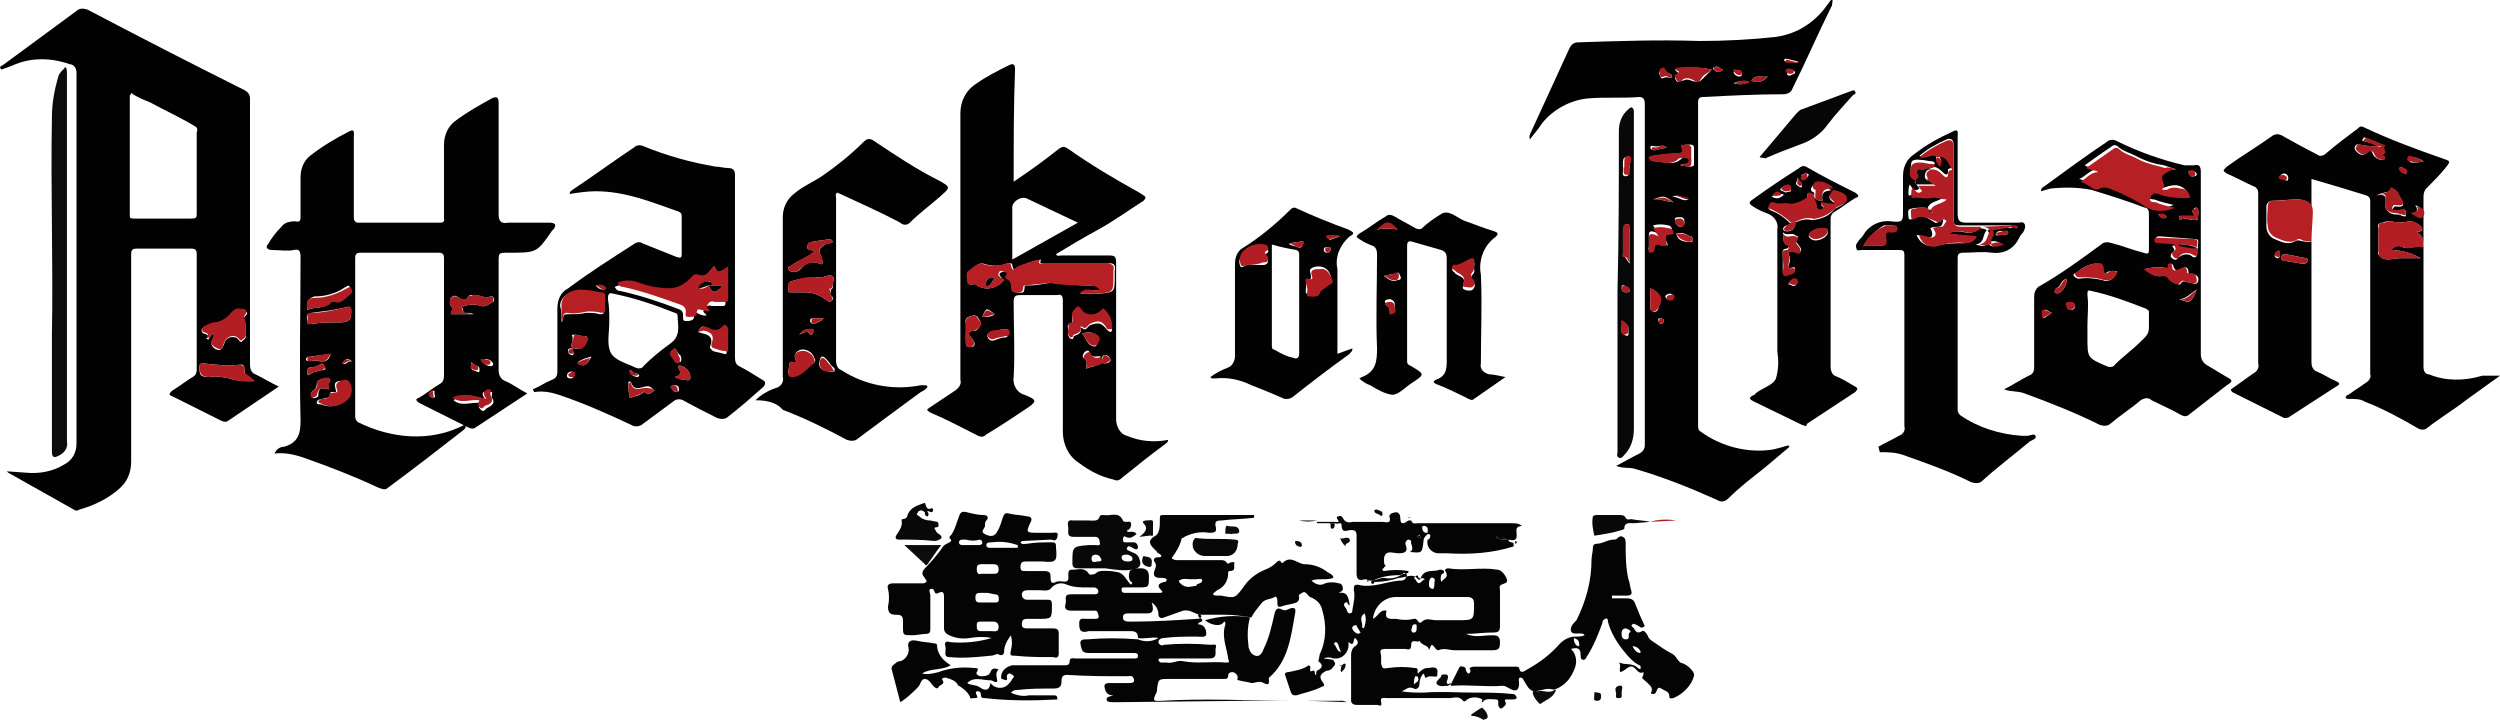 <?xml version="1.0" encoding="utf-8"?>
<!-- Generator: Adobe Illustrator 25.4.1, SVG Export Plug-In . SVG Version: 6.00 Build 0)  -->
<svg version="1.1" id="Layer_1" xmlns="http://www.w3.org/2000/svg" xmlns:xlink="http://www.w3.org/1999/xlink" x="0px" y="0px"
	 viewBox="0 0 183 52.7" enable-background="new 0 0 183 52.7" xml:space="preserve">
<path fill="#040404" d="M100.1,42.5c0-0.1-0.1-0.1-0.2-0.1c0,0,0,0,0,0c-0.6,0.2-0.6-0.2-0.6-0.5c0-0.9,0-1.8,0-2.7
	c0-0.3-0.1-0.4-0.4-0.4s-0.7,0.3-0.7-0.4c0-0.2-0.3,0-0.5-0.1h-0.4h-0.9v-0.1h1.3c0.2,0,0.4,0.1,0.2-0.2c-0.1-0.1,0-0.2,0-0.2
	c0,0,0,0,0.1,0c0.1-0.1,0.2,0,0.3,0.1c0.1,0.3,0.4,0.4,0.7,0.3c0.4,0,0.8,0,1.2,0c0.3,0,0.7,0,1,0c0.2,0,0.7,0.2,0.5-0.4
	c0-0.2,0.3-0.3,0.5-0.3s0.3,0.2,0.3,0.4c0,0.6,0.3,0.4,0.6,0.2h0.2c0.1,0.3,0.3,0.2,0.5,0.2h6.8c0.3,0,0.6,0,0.8,0.2
	c-0.2,0-0.4,0.1-0.4,0.3c0,0.4,0.2,0.9-0.6,0.7c0.1,0.3,0.3,0.1,0.4,0.3v0.2c-1.6,0.5-3.2,0.6-4.9,0.5c-0.2,0-0.5,0-0.7,0
	c-0.5-0.1-0.8-0.5-0.7-1c0.1,0,0.2-0.1,0.2-0.3c0-0.1-0.1-0.1-0.2-0.1v-0.1c0-0.2,0.1-0.4-0.2-0.5c-0.1,0-0.2,0-0.2,0.1
	c0,0.2,0.1,0.4,0.3,0.4c0,0,0.1,0,0.1,0v0.1l-0.1,0.1c-0.1,0.1-0.2,0.2-0.2,0.4c-0.1,0.9-0.1,0.9-1,0.8c0.4-0.2,0-0.6,0.1-0.8
	c0,0-0.1-0.1-0.2-0.1s-0.3,0.2-0.2,0.4c0.2,0.5-0.1,0.6-0.5,0.6s-0.8-0.2-1,0.1s0,0.7-0.1,1c-0.1,0-0.1,0-0.1,0.1s0.1,0.1,0.1,0.1
	c0.6-0.1,1.2-0.1,1.8,0v0.1c-0.2,0.2-0.4,0-0.6,0.2c-0.7,0-1.4,0.1-2,0.4c-0.1,0-0.2,0.1-0.1,0.2s0.2,0,0.2-0.1
	c0.6,0,1.2-0.1,1.8-0.3c0.5,0,1-0.4,1.4,0.1c0.1,0.1,0.2,0,0.2-0.1c0.3-0.7,0.9-0.4,1.4-0.6c0.1,0,0.2,0,0.3,0.1
	c0,0.1,0,0.2-0.1,0.2s-0.2,0.3-0.1,0.6c0.2-0.3,0.6-0.3,0.3-0.8c-0.1-0.1,0.1-0.2,0.2-0.2c1.2,0.2,2.4-0.1,3.6,0.1
	c0.3,0,0.6,0.4,0.7,0.7s-0.2,0.3-0.4,0.4s-0.1,0.3-0.1,0.4c0,0.9,0,1.7,0,2.6c0,0.4-0.1,0.5-0.5,0.5c-0.7,0-1.3,0.1-2,0.1
	c0.7,0.3,1.3,0.1,1.9,0.1c0.3,0,0.6,0,0.6,0.5s-0.1,0.6-0.6,0.6c-0.9,0-1.8,0-2.7,0c-0.4,0-0.8-0.2-1.2,0c0,0-0.1,0-0.2-0.1
	c-0.3-0.4-0.3-0.4-0.5,0.1c0-0.4-0.5-0.3-0.7-0.7c-0.1,0.2-0.6-0.2-0.6,0.3c0,0.3-0.1,0.4-0.4,0.3c-0.5,0-0.9,0-1.4,0
	s-0.5,0.1-0.4,0.5c0,0.2,0,0.4,0,0.6c0.1,0.2,0,0.4,0.5,0.3c0.7-0.1,1.3-0.1,2,0c0.3,0,0.1,0.3,0.2,0.4c0.2-0.2,0.4-0.4,0.7-0.4
	c0.2,0,0.4-0.1,0.6,0s0.1,0.4,0.1,0.6l0,0c-0.2,0.1-0.5-0.1-0.8,0.1c-0.1,0.1-0.1-0.2-0.2-0.3c-0.2,0.2-0.3,0.5-0.3,0.8
	c0,0.3-0.3,0.4-0.4,0.3c-0.4-0.2-0.6,0.1-0.9,0.2c0.5,0.1,1.1,0.1,1.6,0.1c1.3-0.1,2.5,0,3.8,0c0.9,0,1.8,0,2.7,0.1
	c0.1,0,0.2,0,0.3,0.2s-0.2,0.2-0.3,0.2s-0.3,0-0.4,0s-0.2,0-0.1,0.2s-0.1,0.3-0.2,0.4s-0.2,0.1-0.3-0.1s0.1-0.5-0.2-0.5
	s-0.6-0.1-0.9,0.1c0,0,0,0.1-0.1,0.1s0-0.1,0-0.1s0-0.1,0-0.1c-0.3-0.2-0.8-0.2-1.1,0c-0.1,0.1-0.2,0.2-0.3,0.1
	c-0.3-0.4-0.7-0.2-1-0.2c-1.5,0-3,0-4.6,0c-0.2,0-0.5-0.1-0.4,0.3s-0.2,0.2-0.3,0.2c-0.5,0-1,0-1.5,0c-0.2,0-0.4-0.1-0.4-0.3
	c0-1.1,0-2.2,0-3.4c0-0.2,0.1-0.5,0.3-0.6c0.3-0.2,0.2-0.4,0-0.6c-0.2,0.1,0,0.7-0.5,0.3c0.1,0.5-0.2,1.1-0.8,1.2
	c-0.1,0-0.2,0-0.3,0c-0.2-0.1-0.5-0.1-0.7,0l0.7,0.1c0,0.1,0.2,0.2,0.1,0.4l-0.1,0.1c-0.1,0.2-0.3,0.3-0.5,0.3
	c-0.4,0.2-0.6,0.4-0.3,0.8s0,0.3-0.1,0.4c-0.6,0.3-1.2,0.4-1.8,0.6c-0.2,0-0.3,0-0.4-0.2l-0.4-1.2c-0.1-0.2,0-0.3,0.2-0.3
	c0.5-0.1,1.1-0.2,1.5-0.5c0.2,0.1,0.1,0.2,0.1,0.3s0,0.2,0.2,0.1s0.1,0.3,0.2,0.3s0-0.2,0.1-0.3c0.4-0.2,0.5-0.4,0.1-0.7
	c0,0,0.1-0.4,0.1-0.5c0.5-1,0.5-2.2,0.2-3.2c-0.1-0.5-0.4-0.8-0.9-1c-0.2-0.1-0.3-0.5-0.6-0.3c-0.1,0.1-0.3,0.1-0.2,0.3
	c0,0.4-0.2,0.4-0.5,0.5l-0.5,0.1c-0.6,0.2-0.6,0.2-0.6-0.4c0-0.1-0.1-0.3-0.2-0.2c-0.3,0.2-0.7,0.1-1,0.5s-0.5,0.6-0.7,1
	c-0.6-0.1-1.3-0.2-1.9-0.2c-0.7,0-1.3,0-2,0c0,0.3,0.3,0.2,0.3,0.4s-0.3,0.1-0.3,0.3c0.4,0,0.6,0.3,0.6,0.7c0,0,0,0,0,0
	c0,0.3-0.4,0.2-0.7,0.2c-0.8,0-1.6,0-2.4,0.1c-0.2,0-0.4,0.1-0.4,0.3s0.3,0.3,0.4,0.2c1.1-0.1,2.3-0.1,3.4,0c0.2,0,0.5-0.1,0.4,0.2
	s0.2,0.8-0.5,0.8s-1.3,0-1.9,0h-1.6c-0.1,0-0.2,0-0.2,0.1s0.1,0.2,0.2,0.2s0.3,0,0.4,0c0.4,0.1,0.8-0.2,1.2-0.1c1,0.2,2.1,0,3.1,0.1
	c0.3,0,0.3,0,0.2-0.3c-0.1-0.8-0.5-1.6-0.2-2.5c0-0.1,0-0.2-0.1-0.2c-0.2,0.4-0.9,0.3-1.4-0.1c1.1-0.3,2.2-0.4,3.3-0.2
	c-0.2,0.7-0.2,1.4-0.1,2.2c0.1,0.3,0.2,0.5,0.5,0.6s0.5-0.2,0.6-0.5c0.4-0.8,0.6-1.7,0.8-2.6c0.1-0.4,0.3-0.4,0.5-0.3
	c0.2,0.1,0.3,0.1,0.5,0c0.4-0.2,0.6-0.1,0.5,0.3c-0.3,1.7-0.5,3.5-1.9,4.7c-0.1,0.1,0.2,0.7-0.4,0.4c-0.3-0.2-0.6,0-0.9,0
	c-0.3-0.1-0.6-0.1-0.9-0.2c-0.2,0-0.1-0.1-0.1-0.2c0-0.2-0.2-0.4-0.4-0.4c-0.2,0-0.3,0.1-0.3,0.3s-0.2,0.2-0.3,0.2c-1.3,0-2.7,0-4,0
	c-0.8,0-0.8,0-0.9,0.7c0,0.1,0,0.3-0.1,0.4c-0.3,0.6,0,0.5,0.4,0.5c3.3-0.2,6.6,0,9.8,0h0.2l0,0L91,51.3l-9.2,0.1h-0.3
	c-0.2,0-0.5,0-0.5-0.2s0.2-0.2,0.5-0.3c-0.3,0-0.5-0.1-0.6-0.4s-0.1-0.5,0.3-0.5s0.9,0,1.4,0c0.2,0,0.5,0,0.4-0.3s-0.3-0.2-0.5-0.2
	c-1.5,0-2.9,0-4.4-0.1c-0.4,0-0.4,0.3-0.4,0.5c0,0.4-0.2,0.5-0.6,0.5c-0.8,0-1.7,0-2.6,0.1c-0.2,0-0.3,0-0.5,0.2
	c0.4,0.2,0.9,0.3,1.3,0.2c0.6,0,1.2,0,1.8,0c0.2,0,0.3,0,0.3,0.3c-1.8,0.1-3.6,0.1-5.3-0.1c-0.2,0-0.3,0-0.3-0.3
	c0-0.1-0.1-0.2-0.2-0.2c-0.2,0-0.2,0.1-0.1,0.3s0,0.2-0.2,0.2S71,51.2,71,51c-0.2-0.4-0.5-0.6-0.8-0.8c0,0-0.1,0-0.1-0.1
	c-0.2-0.3-0.5-0.4-0.9-0.5c-0.2,0-0.3,0.1-0.2,0.2c0.2,0.3-0.2,0.3-0.3,0.5s-0.3,0-0.4-0.1s-0.3-0.5-0.6-0.5s-0.3,0.4-0.5,0.6
	c-0.4,0.4-0.8,0.8-1.3,1.1c-0.2-0.8-0.4-1.5-0.6-2.3c-0.1-0.2,0-0.4,0.2-0.5c0,0,0,0,0,0c0.1-0.1,0.2-0.2,0.4-0.2
	c0.4-0.1,0.7-0.6,0.6-1c-0.1-0.4,0.1-0.6,0.6-0.5c0.4,0.1,0.8,0.1,1.3,0.2c0.2,0,0.2,0.1,0.2,0.3c0.1,0.6,0.5,1,1,1.3
	c-0.7,0.4-1.5,0.2-2.1,0.6c0.4,0.1,0.8,0,1.2-0.1c0.8-0.3,1.7-0.4,2.6-0.3c0.2,0,0.4,0,0.2,0.3c-0.1,0.1,0.1,0.3,0.3,0.3
	s0.6,0,0.7-0.3s0.3-0.3,0.6-0.2c-0.3,0.3-0.1,0.6-0.1,0.9c-0.2,0.1-0.3-0.1-0.5-0.1c-0.6,0-1.2-0.3-1.7,0.2c0.3,0.2,0.6,0.1,0.9,0.3
	s0.7,0.4,0.8-0.3c0.3,0.4,0.9,0.5,1.3,0.1c0.1-0.1,0.2-0.2,0.3-0.4c0.1-0.1,0.2-0.2,0-0.3s-0.1-0.1-0.2-0.1c-0.1,0-0.2,0.1-0.2,0.2
	c0,0,0,0,0,0c0.1,0.5-0.2,0.2-0.4,0.2c-0.1-0.5,0.3-0.9,0.8-1c0,0,0,0,0.1,0c1.2,0,2.4,0,3.7,0c0.2,0,0.4,0,0.4-0.3s0.3-0.2,0.4-0.2
	h4c0.1,0,0.2,0,0.3,0c0.2,0,0.3,0,0.3-0.2s-0.2-0.2-0.3-0.2c-1.1,0-2.2,0-3.3,0c-0.5,0-0.5-0.2-0.6-0.6s0.2-0.4,0.5-0.4
	c1.2-0.1,2.4-0.1,3.7,0c0.5,0.2,1,0.2,1.5-0.1c-0.5-0.1-1,0.1-1.5,0c0-0.3-0.1-0.5-0.5-0.5c-1,0-2,0-3.1,0C79,46.4,79,46,79,45.6
	s0.3-0.3,0.5-0.3c0.2,0,0.4,0,0.6,0c0.2,0,0.4,0,0.3-0.3s-0.1-0.3-0.3-0.3c-0.6,0-1.1,0-1.7,0c-0.4,0-0.5-0.2-0.4-0.5
	s-0.2-0.7,0.4-0.7h1.7c0.1,0,0.3,0,0.3-0.2S80.2,43,80.1,43c-0.2,0-0.3,0-0.5,0c-0.5,0-1,0-1.5-0.2c-0.4-0.2-0.9-0.1-1.2,0.3
	c-0.2,0.2-0.6,0.1-0.9,0.1c-0.3,0-0.5,0-0.8,0c-0.2,0-0.4,0.1-0.4,0.3s0.1,0.4,0.4,0.4h1.4c0.3,0,0.4,0,0.4,0.4c0,1,0,1-1,1
	c-0.2,0-0.5,0-0.8,0s-0.4,0.1-0.4,0.4S75,46,75.3,46c0.6,0,1.2,0,1.8,0c0.3,0,0.4,0.1,0.4,0.4c0,0.5,0,1,0,1.4
	c0,0.3-0.1,0.4-0.4,0.3c-0.9,0-1.8,0-2.8-0.1c-0.3,0-0.4,0-0.3-0.4c0.1-0.4,0.1-0.7,0-1.1c-0.3,0.4-0.5,0.8-0.5,1.2
	c0,0.3-0.3,0.3-0.4,0.2S72.8,48,72.5,48c-1,0.1-2,0.2-3,0.1c-0.5,0-0.2-0.5-0.3-0.8s0.1-0.4,0.3-0.3c1,0.1,2.1,0,3.1-0.3
	c-0.5-0.1-1-0.1-1.6,0c-0.6,0.1-1.2,0-1.7-0.3c-0.1-0.1-0.2-0.2-0.2-0.4c0-0.8,0-1.5,0-2.3c0-0.2,0-0.5-0.4-0.3s-0.2-0.3-0.5-0.3
	s-0.1,0.3-0.1,0.5c0,0.8,0,1.6,0,2.4c0,0.2,0,0.4-0.3,0.4s-0.7,0.1-1,0.1c-0.7,0-0.7,0-0.7-0.6c0-0.1,0-0.3,0-0.4
	c0-0.4-0.1-0.5-0.5-0.5s-0.6-0.1-0.6-0.6c0.1-0.4,0.1-0.9,0-1.3c-0.1-0.3,0.1-0.4,0.4-0.4h2.1c0.1,0,0.2,0,0.3-0.1s-0.1-0.2-0.1-0.3
	c-0.3-0.3-0.2-0.5,0.1-0.8c0.4-0.4,0.8-0.9,1.1-1.3c0.1-0.2,0.2-0.3,0.4-0.4c0.2-0.1,0.5-0.2,0.2-0.4c0,0,0-0.2,0.1-0.2
	c0.3-0.4,0.4-0.9,0.6-1.4c0.1-0.3,0.2-0.4,0.6-0.3c0.4,0.1,0.8,0.2,1.2,0.2c0.3,0,0.4,0.2,0.2,0.4c-0.1,0.1-0.1,0.2-0.1,0.4
	c0,0.2-0.4,0.4,0,0.6s0.7,0.2,0.9-0.2c0.2-0.3,0.3-0.7,0.4-1c0.1-0.3,0.2-0.4,0.5-0.3c0.4,0.1,0.9,0.1,1.3,0.2
	c0.3,0,0.4,0.2,0.2,0.5C75.1,39,75.1,39,76.1,39c0.3,0,0.6,0,0.9,0s0.5-0.1,0.4,0.3s-0.3,0.2-0.5,0.2l-2,0.1c-0.1,0-0.1,0-0.2,0.1
	c0.1,0.2,0.3,0.1,0.5,0.1c0.6-0.1,1.2-0.1,1.8-0.1c0.3,0,0.3,0.1,0.3,0.4c0.1,1,0,1.1-1,1c-0.4,0-0.8,0-1.2,0
	c-0.3,0-0.4,0.1-0.4,0.4s0.1,0.3,0.4,0.3c0.4,0,0.9,0,1.3,0s0.5,0.1,0.5,0.4s0,0.6,0.4,0.4s1,0.3,0.9-0.5c0-0.4,0.1-0.4,0.4-0.4
	s0.8-0.2,1.1,0.3c0,0.1,0.4,0.1,0.6-0.1s1.2-0.1,1.6,0c0.5,0.2,0.6,0.7,0.9,0.9c0.1-0.1,0.1-0.2,0-0.2c-0.2-0.2-0.2-0.5-0.1-0.8
	c0.2-0.2,0.5-0.2,0.8-0.2s0.6,0.1,0.6,0.6c0,0.8,0,0.8-0.8,0.8c-0.3,0-0.6,0-0.9,0s-0.3,0-0.3,0.2s0.2,0.2,0.3,0.2h2.4
	c0.2,0,0.4,0,0.2-0.2c-0.4-0.4-0.1-0.5,0.2-0.6c0.1,0,0.2,0,0.2-0.2c-0.1-0.1-0.3-0.1-0.5-0.1c-0.4,0-0.5-0.2-0.4-0.5s0.2-0.4,0-0.7
	c-0.1-0.1,0-0.3,0.2-0.3c0.5,0,0.3-0.2,0.1-0.3s-0.1-0.2-0.2-0.2c-0.4-0.4-0.7-0.7,0-1.1c0.3-0.2,0.3-0.7,0.3-1.1s0-0.4,0.3-0.4h6.6
	v0.2c-0.8,0.1-1.6,0.1-2.4,0.2c-0.4,0-0.5,0.1-0.4,0.5S88.8,39,88.5,39c-0.6-0.1-1.2,0-1.8,0.3c-0.1,0.1-0.2,0.1-0.2,0.1
	c-0.1,0.5-0.4,1-0.7,1.4C85.7,40.9,86,41,86.1,41h3.2c0.2,0,0.4,0,0.5,0.2s0.3-0.2,0.6,0c-0.2,0.1,0.2,0.6-0.4,0.6
	c-0.1,0-0.1,0.1-0.1,0.2c0,0.5-0.3,1-0.8,1.2c-0.1,0.1-0.3,0.2-0.3,0.3s0.3,0.1,0.4,0.1h0.2c1,0.2,1,0.2,1.6-0.6
	c0.4-0.6,0.9-1,1.6-1.3c0.3-0.1,0.6-0.3,0.8-0.5c0.1-0.1,0.3-0.3,0.4,0c0,0,0.1,0,0.1,0c0.6-0.6,1.1,0.1,1.6,0.1
	c0.6,0,1.2,0.2,1.7,0.6c0.2,0.1,0.4,0.2,0.4,0.4c-0.5,0.2-1.1,0-1.6,0.2c0.3,0.3,0.7,0.4,1,0.2c0.3-0.1,0.7-0.1,1,0
	c0.2,0,0.3,0.2,0.3,0.4s-0.2,0.2-0.3,0.3c0.7-0.1,0.7,0.4,0.8,0.9c-0.2,0-0.1-0.3-0.3-0.2s-0.1,0.3,0,0.4s0.1,0.4,0.3,0.4
	s0.2-0.2,0.2-0.3c0.1-0.5,0.2-1,0.1-1.4c0-0.3,0-0.4,0.3-0.4c1.1,0.3,2.2-0.3,3.2-0.3c0.1,0,0.3-0.1,0.3-0.2c0-0.1,0.2-0.2,0-0.3
	c-0.1-0.1-0.2-0.1-0.2,0c-0.4,0.3-0.9,0.4-1.4,0.3c-0.3,0-0.6,0.2-0.9,0.2c-0.2,0-0.4,0-0.6-0.1L100.1,42.5z M101.5,44.7
	c-0.2,0.7,0.3,0.6,0.7,0.6c0.4,0.1,0.9,0.1,1.3,0c0.3-0.1,0.3,0.5,0.6,0.2s0.7-0.1,1-0.1c0.6,0,1.1,0,1.6,0c1.2,0,1.2,0,1.2-1.2
	c0-0.3-0.1-0.5-0.5-0.5h-5.2c-0.9,0-1.6,0.7-1.7,1.6C100.9,45.1,101,44.6,101.5,44.7L101.5,44.7z M84.3,44.1
	c0.3,0.9-0.2,0.8-0.6,0.8s-0.7,0-1,0s-0.5,0-0.5,0.3s0.3,0.3,0.5,0.3h0.3c1.5,0,3.1-0.1,4.6-0.2c0.1,0,0.2,0,0.3-0.1s0-0.2-0.1-0.2
	c-0.4-0.1-0.7-0.4-1.2-0.3l-1.4,0.5c-0.2,0.1-0.4,0-0.4-0.2C84.8,44.6,84.6,44.3,84.3,44.1z M72.3,42h0.4c0.2,0,0.4,0,0.4-0.3
	s-0.1-0.4-0.4-0.4h-0.9c-0.2,0-0.3,0.1-0.3,0.3c0,0,0,0.1,0,0.1c0,0.2,0.1,0.4,0.3,0.3L72.3,42z M72.3,46.2h0.3
	c0.2,0,0.5,0.1,0.5-0.3s-0.3-0.4-0.5-0.4s-0.5,0-0.8,0s-0.3,0.1-0.3,0.3s0,0.4,0.3,0.4S72.1,46.2,72.3,46.2L72.3,46.2z M72.3,43.4
	c-0.2,0-0.4,0-0.6,0c-0.2,0-0.3,0.1-0.3,0.3s0,0.4,0.3,0.4c0.4,0,0.8,0,1.2,0c0.3,0,0.2-0.3,0.2-0.4s-0.1-0.2-0.3-0.2L72.3,43.4z
	 M87.1,42.4c-0.2,0-0.5-0.1-0.8,0.1c0,0.1,0,0.1,0.1,0.2c0.3,0.3,0.6,0.3,1,0.2c0.1,0,0.2,0,0.2-0.1c0.1-0.1,0.4-0.1,0.4-0.3
	s-0.3-0.1-0.5-0.1S87.3,42.4,87.1,42.4z M74.5,40v-0.1c-0.6-0.2-1.2-0.3-1.9-0.2c-0.2,0-0.4,0-0.4,0.2s0.2,0.2,0.3,0.2H74.5z
	 M70.7,39.5c-0.1,0-0.1,0-0.2,0c-0.1,0-0.3,0-0.3,0.2s0.2,0.2,0.3,0.2c0.4,0,0.7,0,1.1,0c0.1,0,0.2,0,0.3-0.1c0,0,0,0,0-0.1
	c0-0.1-0.1-0.2-0.2-0.2C71.4,39.6,71.1,39.6,70.7,39.5L70.7,39.5z M99.9,44.9c-0.5,0.3-0.1,0.7-0.2,1c0,0,0.1,0.1,0.1,0.1
	s0.1-0.1,0.1-0.2C100,45.5,100,45.2,99.9,44.9L99.9,44.9z M99.6,46.3c-0.1-0.1-0.1-0.2-0.2-0.3c-0.1-0.2-0.1-0.3-0.3-0.2
	s-0.1,0.3,0,0.4S99.4,46.5,99.6,46.3L99.6,46.3z M105,42.7c0-0.2,0.1-0.3-0.1-0.4s-0.3,0.2-0.3,0.4s0,0.3,0.2,0.4S105,42.8,105,42.7
	L105,42.7z M104.3,42.4c-0.2-0.2-0.4,0.1-0.5-0.2c0-0.1-0.1-0.1-0.2,0c0,0,0,0,0,0c-0.1,0.1-0.1,0.2,0,0.2
	C103.9,43,104,42.5,104.3,42.4L104.3,42.4z M98.1,47.6C98,47.4,98,47.1,97.8,47c-0.1,0-0.2,0.1-0.1,0.2s0.2,0.5,0.4,0.5
	C98.1,47.8,98.2,47.7,98.1,47.6L98.1,47.6z M103.5,45.7c-0.2,0.1-0.1,0.3-0.2,0.4c0,0.1,0.1,0.2,0.1,0.2c0,0,0,0,0.1,0
	c0.2,0,0.2-0.2,0.2-0.4S103.7,45.7,103.5,45.7L103.5,45.7z M109.5,39.3c0.2,0.2,0.5,0.2,0.8,0.2C110.1,39.3,109.8,39.3,109.5,39.3
	L109.5,39.3z M103.5,50.1c0.2-0.2,0.4-0.2,0.3-0.5c0-0.1-0.1-0.1-0.2-0.1c0,0,0,0,0,0C103.5,49.7,103.5,49.9,103.5,50.1L103.5,50.1z
	 M103.9,39.1c0,0.1-0.1,0.1-0.1,0.1s-0.1,0.2,0.1,0.2S103.9,39.3,103.9,39.1L103.9,39.1z M109.1,39.4
	C109.1,39.4,109.2,39.4,109.1,39.4C109.2,39.4,109.2,39.4,109.1,39.4L109.1,39.4L109.1,39.4z M102.2,37.9L102.2,37.9
	C102.1,37.9,102.1,37.9,102.2,37.9C102.1,38,102.2,38,102.2,37.9L102.2,37.9z"/>
<path fill="#010101" d="M0,5c0-0.2,0.2-0.2,0.3-0.3l5.3-3.9c0.2-0.2,0.5-0.2,0.8-0.1c3.8,2,7.7,4,11.5,5.9c0.2,0.1,0.4,0.3,0.4,0.6
	c0,0.1,0,0.3,0,0.4c0,6.4,0,12.8,0,19.1c0,0.3,0.1,0.6,0.4,0.7c0.6,0.3,1.1,0.6,1.7,0.9l-3.7,2.5c-0.1,0.1-0.3,0.1-0.5,0L12.6,29
	c-0.3-0.1-0.2-0.2,0-0.4c0.5-0.3,1-0.7,1.5-1c0.2-0.1,0.3-0.3,0.3-0.5c0-2.8,0-5.6,0-8.5c0-0.3-0.1-0.4-0.4-0.4c-1.4,0-2.7,0-4,0
	c-0.4,0-0.4,0.2-0.4,0.5c0,3.9,0,7.8,0,11.7c0,1.1,0,2.3,0,3.4c0,0.8-0.3,1.5-0.9,2c-0.8,0.7-1.8,1.2-2.9,1.5
	c-0.1,0.1-0.3,0.1-0.4,0l-4.8-2.7c0,0,0,0-0.1-0.1l1.4,0.1c1,0.1,2-0.1,2.8-0.6c0.6-0.3,0.9-0.9,0.9-1.5c0-9.1,0-18.1,0-27.2
	C5.6,5,5.4,4.7,5.1,4.7C3.7,4.2,2.2,4.2,0.9,4.8C0.6,4.9,0.4,5,0.1,5.1C0.1,5,0,5,0,5z M9.6,6.8c0,0,0,0.1-0.1,0.2
	c0,2.9,0,5.8,0,8.8C9.5,16,9.6,16,9.9,16c1.4,0,2.8,0,4.1,0c0.4,0,0.4-0.1,0.4-0.4c0-1.6,0-3.2,0-4.8c0-0.4,0-0.7,0-1.1
	c0.1-0.3,0-0.4-0.2-0.5c-1-0.6-2.1-1.1-3.2-1.7C10.5,7.3,10,7.1,9.6,6.8z M15.6,24.4c0.1,0.1,0.1,0.3,0,0.4c-0.3,0.4,0,0.7,0.3,0.8
	s0.4-0.2,0.5-0.4c0.1-0.4,0.4-0.6,0.8-0.5c0.1,0,0.1,0,0.2,0.1c0.1,0.1,0.2,0.3,0.3,0.2s0.3-0.2,0.3-0.4c0-0.3,0-0.5,0-0.8
	c0-0.2-0.4-0.3-0.1-0.6s0.2-0.3,0.1-0.4s-0.3-0.1-0.4-0.1c-0.3,0-0.5,0.1-0.7,0.3c-0.3,0.4-0.8,0.7-1.3,0.7
	c-0.2,0.1-0.5,0.1-0.7,0.3c-0.1,0-0.2,0.2-0.1,0.3c0,0,0,0,0,0c0,0.2,0.7,0.1,0.3,0.5c0,0,0.2,0.1,0.2,0S15.5,24.5,15.6,24.4z
	 M18.6,27.9c-0.2-0.3-0.7-0.3-0.7-0.8s-0.2-0.4-0.4-0.4c-0.9,0.1-1.7,0-2.6-0.1c-0.1,0-0.3,0-0.3,0.2c0,0.6,0,0.8,0.7,0.8
	c0.5-0.1,1,0,1.5,0.1C17.4,27.9,18,27.9,18.6,27.9z"/>
<path fill="#030202" d="M34,31.1c0.2,0.2,0,0.3-0.1,0.4c-1.8,1.4-3.6,2.8-5.5,4.2c-0.2,0.2-0.4,0.1-0.7,0c-1.7-0.8-3.5-1.5-5.2-2.1
	c-0.8-0.3-1.6-0.5-2.4-0.4c0.1-0.3,0.4-0.5,0.7-0.5c1-0.3,1.2-0.9,1.2-1.9c-0.1-4,0-8,0-12c0-0.4-0.1-0.6-0.5-0.5s-1.1,0-1.6,0
	c-0.3,0-0.5-0.2-0.3-0.4c0.3-0.5,0.6-0.9,1-1.3c0.2-0.3,0.6-0.4,1-0.4c0.4,0.1,0.4-0.1,0.4-0.4c0-0.9,0-1.9,0-2.8
	c0-0.6,0.2-1.2,0.7-1.6c0.9-0.7,1.9-1.3,2.9-1.8c0.4-0.2,0.3,0.2,0.3,0.4c0,1.9,0,3.8,0,5.7c0,0.1,0,0.2,0,0.3s0.1,0.3,0.3,0.3
	c2,0,4,0,6,0c0.4,0,0.3-0.2,0.3-0.4c0-1.8,0-3.6,0-5.3c0-0.7,0.3-1.4,0.9-1.8c0.8-0.6,1.7-1.1,2.6-1.6c0.4-0.2,0.5,0,0.5,0.3
	c0,2.7,0,5.4,0,8.2c0,0.5,0.2,0.7,0.7,0.6c1,0,2,0,3,0c0.1,0,0.3,0,0.4,0.1c0.1,0.1,0,0.3-0.1,0.4l-0.1,0.1
	c-1.1,1.6-1.1,1.6-3.2,1.6c-0.7,0-0.7,0-0.7,0.7c0,2.6,0,5.3,0,7.9c0,0.4,0.2,0.7,0.5,0.8c0.5,0.2,1,0.6,1.6,0.9l-3.8,2.5
	c-0.1,0.1-0.3,0.1-0.5,0c-1.2-0.6-2.4-1.2-3.6-1.8c-0.3-0.2-0.3-0.3,0-0.4c0.5-0.3,1-0.7,1.5-1c0.2-0.1,0.3-0.3,0.3-0.6
	c0-2.9,0-5.7,0-8.6c0-0.3-0.1-0.4-0.4-0.4c-1.9,0-3.8,0-5.7,0c-0.3,0-0.4,0.1-0.4,0.4v11.6c0,0.2,0.1,0.3,0.2,0.4
	C28.6,32.1,31.5,32.4,34,31.1L34,31.1L34,31.1z M24.2,28.7C24.2,28.7,24.2,28.6,24.2,28.7L24.2,28.7c0,0.5-0.3,0.4-0.6,0.5
	s-0.3,0-0.4,0.2s0.2,0.2,0.3,0.2c0.7,0.3,1.5,0.1,2-0.5c0.2-0.3,0.2-0.7,0-1.1c-0.1-0.2-0.5-0.1-0.7-0.1c-0.5,0.1-0.2,0.5-0.2,0.8
	l0,0L24.2,28.7z M25.7,23c0-0.2,0.1-0.7-0.4-0.5c-0.8,0.2-1.7,0.3-2.5,0.4c-0.5,0.1-0.3,0.4-0.3,0.6s0.3,0.2,0.4,0.2
	c0.6-0.1,1.3-0.1,1.9-0.1C25.4,23.6,25.7,23.5,25.7,23z M33.7,22.5c0.5-0.2,1-0.3,1.5-0.1c0.4,0.1,0.6-0.2,0.9-0.3
	c0.1,0,0.1-0.5-0.2-0.4c-0.5,0.2-0.9-0.2-1.3-0.1c-0.1,0-0.3,0-0.3,0.1c-0.2,0.3-0.4,0.3-0.7,0.1s-0.4-0.2-0.6,0
	c-0.1,0.2-0.1,0.4,0,0.6c0.3,0.2,0,0.4,0,0.6h1.7c-0.2-0.1-0.5-0.1-0.7-0.1C33.8,22.8,34,22.5,33.7,22.5L33.7,22.5z M22.5,22.7
	c0.5-0.3,1.3,0,1.7-0.7c0,0,0.1,0,0.2,0c0.6,0.1,0.9-0.4,1.2-0.6c0.1-0.1,0.1-0.3,0-0.4c-0.1-0.2-0.2,0-0.3,0
	c-0.7,0.5-1.5,0.7-2.3,0.7C22.5,21.9,22.4,22.1,22.5,22.7z M35.5,29.2c-0.9-0.2-1.6-0.5-2.3,0.1c0.6,0.5,1.3,0.1,2,0.2
	c-0.2,0.2-0.2,0.3,0,0.5s0.3,0,0.4-0.1c0.4-0.2,0.7-0.4,0.4-0.8c0-0.1,0-0.2,0-0.2c0.1-0.3-0.1-0.2-0.2-0.2
	C35.3,28.6,35.2,28.8,35.5,29.2L35.5,29.2z M24.1,28.5c0-0.2-0.2-0.4,0-0.5c0.1-0.1,0.1-0.2,0-0.3c0,0,0,0,0,0
	c-0.2-0.1-0.9,0.1-0.9,0.3c0,0.3-0.1,0.5-0.3,0.6c-0.1,0.1-0.2,0.2-0.1,0.4c0,0,0,0.1,0.1,0.1c0.1,0.1,0.3,0,0.4-0.1c0,0,0,0,0-0.1
	C23.3,28.3,23.7,28.4,24.1,28.5L24.1,28.5z M24.2,25.9c-0.5,0.1-0.9,0.1-1.4,0.2c-0.1,0-0.4,0-0.4,0.2s0.3,0.1,0.4,0.1
	c0.1,0,0.3,0,0.4,0C23.9,26.6,24.1,26.3,24.2,25.9L24.2,25.9z M22.7,27.4c0.2-0.2,0.5-0.2,0.8-0.3c0.1,0,0.4,0,0.3-0.2
	s-0.2-0.4-0.4-0.2c-0.2,0.1-0.4,0.2-0.7,0.2c-0.2,0-0.2,0.2-0.2,0.4S22.5,27.4,22.7,27.4L22.7,27.4z M34.5,26.5c0,0.1,0,0.3,0,0.4
	c0,0.2,0.2,0.2,0.4,0.3s0.2,0,0.2-0.1s0-0.3-0.2-0.3C34.7,26.7,34.6,26.6,34.5,26.5z M35.6,26.3c-0.1,0-0.3,0-0.2,0.2
	s0.3,0.3,0.5,0.3s0.2-0.1,0.2-0.2C35.9,26.3,35.7,26.3,35.6,26.3L35.6,26.3z M25.8,26.5c-0.3-0.3-0.5-0.3-0.7,0.1
	C25.3,26.8,25.5,26.3,25.8,26.5L25.8,26.5z M31.8,29.1c0.1-0.1,0-0.2,0-0.3c0-0.1,0-0.2,0-0.2c0,0,0,0-0.1,0c-0.1,0-0.2,0.1-0.2,0.2
	C31.4,29.1,31.6,29.1,31.8,29.1L31.8,29.1z"/>
<path fill="#020101" d="M112,10.2c-0.1-0.2,0-0.4,0.1-0.6l2.8-6.1c0.1-0.2,0.3-0.4,0.6-0.4c3-0.1,5.9-0.2,8.9-0.1
	c1.9,0,3.8-0.1,5.6-0.3c1.4-0.2,2.6-0.9,3.5-2l0.6-0.8c0.1,0.2,0,0.3,0,0.5c-1,2-1.9,4.1-2.9,6.1c-0.1,0.3-0.4,0.4-0.7,0.4
	c-1.9,0-3.9,0.1-5.8,0.2c-0.3,0-0.4,0.1-0.4,0.4c0,7.9,0,15.8,0,23.6c0,0.2,0,0.4,0.2,0.5c1.5,1.1,3.5,1.6,5.3,1.3
	c0.4-0.1,0.8-0.2,1.1-0.3l0.1,0.1l-1.9,1.6c-0.9,0.7-1.8,1.4-2.6,2.2c-0.2,0.2-0.5,0.3-0.8,0.1c-2-0.9-4-1.7-6.1-2.3
	c-0.4-0.1-0.8,0-1.3-0.2c0.6-0.3,1.1-0.6,1.7-0.9c0.2-0.1,0.4-0.3,0.4-0.6c0-8.3,0-16.7,0-25c0-0.3-0.1-0.5-0.4-0.5
	c-1.2,0.1-2.5,0-3.7,0.1c-1.3,0.1-2.6,0.8-3.4,1.8C112.5,9.6,112.2,9.9,112,10.2z M122.4,5.7L122.4,5.7L122.4,5.7
	c0-0.4-0.4-0.3-0.5-0.5s-0.2-0.2-0.3-0.1s-0.2,0.2-0.1,0.4s0.1,0.3,0.3,0.2S122.2,5.7,122.4,5.7z M123,12.1l0.7,0.1
	c0.1,0,0.2,0,0.3-0.1c0,0,0-0.1,0-0.1c0-0.4,0-0.8,0-1.2c0-0.3-0.4-0.2-0.6-0.2s-0.2,0.1-0.1,0.3s-0.1,0.3-0.3,0.3
	c-0.6,0.1-1.2,0.1-1.9,0.2c-0.1,0-0.2,0-0.2,0.2s0.1,0.2,0.2,0.2c0.7,0,1.4,0.4,2-0.2c0.2-0.2,0.4-0.1,0.6,0c0.1,0,0.1,0.1,0.1,0.2
	c0,0,0,0,0,0c-0.1,0.2-0.3,0.2-0.4,0.2C123.1,12,123.1,12,123,12.1z M125.3,5.1c-0.9-0.2-1.8-0.2-2.7,0l0.2,0.2c0,0,0.1,0,0.1,0.1
	c-0.4,0.3-0.3,0.3-0.2,0.5s0.3,0,0.5,0c0.2-0.1,0.4-0.1,0.6,0c0.2,0.1,0.6,0.1,0.7,0S125,5.4,125.3,5.1L125.3,5.1z M122.1,17.9
	c-0.3-0.3,0-0.6-0.3-0.8h0.2c0.1,0,0.4,0.1,0.4-0.2c0-0.2-0.1-0.4-0.3-0.4c0,0,0,0,0,0c-0.4-0.1-0.7-0.1-1.1,0l0.4,0.6
	c-0.8-0.4-0.7,0-0.7,0.4c0,0.2,0,0.3,0,0.5s-0.1,0.3,0.1,0.3s0.3,0,0.3-0.2c0-0.5,0.2-0.3,0.5-0.3C121.8,18,121.9,18,122.1,17.9
	L122.1,17.9z M120.8,21.1c0,0,0,0.1,0,0.1c0,0.4,0,0.8,0,1.2c0,0.2,0,0.3,0.2,0.4s0.4-0.1,0.4-0.3C121.7,21.9,121.5,21.4,120.8,21.1
	L120.8,21.1z M122.7,17.1c0.1,0.5,0.5,0.6,0.9,0.6c0.1,0,0.3,0.1,0.3-0.1s0-0.3-0.2-0.3C123.4,17.1,123.1,17,122.7,17.1L122.7,17.1z
	 M123,16.6c0.2,0,0.3-0.1,0.3-0.3s0-0.4-0.3-0.4s-0.4,0-0.4,0.2S122.8,16.6,123,16.6L123,16.6z M121,14.6c0.5-0.1,1,0.2,1.5,0.2
	C121.8,14.3,121.8,14.3,121,14.6L121,14.6z M128.2,5.9c0.4,0.2,0.9,0.1,1.2-0.3C129,5.7,128.5,5.4,128.2,5.9L128.2,5.9z M122,10.8
	c-0.3-0.3-0.6,0-0.9-0.1c-0.1,0-0.3-0.1-0.3,0.1c0,0.1,0.1,0.2,0.3,0.2c0,0,0,0,0,0C121.4,10.9,121.7,10.9,122,10.8L122,10.8z
	 M131.6,4.6V4.5l-0.8-0.2c-0.1,0-0.2,0-0.2,0.1c0,0,0,0,0,0c0,0.1,0.1,0.1,0.2,0.1L131.6,4.6z M126.9,6.1c0.4,0.1,0.8,0.1,1.1-0.1
	C127.7,5.9,127.3,5.9,126.9,6.1L126.9,6.1z M122.5,21.7c0-0.1-0.1-0.2-0.2-0.2c0,0-0.1,0-0.1,0c-0.1,0-0.3,0.1-0.3,0.2
	s0.1,0.2,0.3,0.2S122.5,21.9,122.5,21.7L122.5,21.7z M123.6,14.6c-0.4,0-0.7-0.4-1.2-0.2C122.9,14.4,123.2,14.8,123.6,14.6
	L123.6,14.6z M126.1,5.1c-0.2-0.1-0.4-0.3-0.6-0.2s-0.1,0.2,0,0.2c0.1,0.2,0.3,0.2,0.5,0.1C126.1,5.2,126.1,5.1,126.1,5.1L126.1,5.1
	z M131,5.1c-0.1,0-0.2,0-0.2,0.2s0.1,0.3,0.3,0.2s0.3-0.1,0.3-0.2S131.2,5.1,131,5.1L131,5.1z M127.1,5.2c-0.1,0-0.2,0-0.2,0.1
	s0.2,0.3,0.4,0.3s0.2-0.1,0.2-0.2S127.3,5.1,127.1,5.2L127.1,5.2z M121.6,23.3c-0.1,0-0.3,0-0.2,0.2s0.1,0.2,0.2,0.2
	s0.2-0.1,0.2-0.2S121.7,23.3,121.6,23.3z"/>
<path fill="#020101" d="M74.2,13.3c1.2-0.8,2.3-1.6,3.3-2.4c0.3-0.2,0.4-0.2,0.7,0c1.7,1.2,3.4,2.2,5.2,3.2l0.3,0.2
	c0.2,0.1,0.2,0.2,0,0.4c-1.1,0.7-2.2,1.5-3.3,2.1s-2.1,1.2-3.1,1.8c0.1,0.2,0.2,0.1,0.4,0.1c1.2,0,2.3,0,3.5,0
	c0.4,0,0.5,0.1,0.5,0.5c0,2.1,0,4.1,0,6.2c0,1.8,0,3.6,0,5.3c0,0.5,0.3,1.1,0.8,1.2c0.9,0.4,2,0.5,3,0.3c0,0.2-0.1,0.2-0.2,0.3
	c-1.1,0.8-2.2,1.7-3.2,2.5c-0.2,0.2-0.4,0.2-0.6,0.1c-0.9-0.2-1.7-0.6-2.5-1.2c-0.8-0.5-1.2-1.4-1.2-2.3c0-3.2,0-6.4,0-9.6
	c0-0.3-0.1-0.5-0.4-0.4c-0.9,0-1.8,0-2.7,0c-0.4,0-0.5,0.1-0.5,0.5c0,1.8,0.1,3.7,0,5.5c-0.1,0.6,0.3,1.2,0.8,1.3
	c1,0.4,0.9,0.5,0,1.1s-1.8,1.2-2.8,1.8C72,32,71.8,32,71.6,31.9c-1.2-0.6-2.3-1.2-3.5-1.7c-0.3-0.2-0.3-0.2,0-0.4
	c0.6-0.4,1.2-0.8,1.8-1.2c0.3-0.2,0.5-0.5,0.4-0.8c0-6.5,0-13,0-19.5c0-0.9,0.4-1.7,1.2-2.2c0.7-0.5,1.5-0.9,2.3-1.3
	c0.4-0.2,0.5-0.1,0.5,0.3C74.2,7.7,74.2,10.5,74.2,13.3z M73.5,20.5c-0.1-0.1-0.2-0.1-0.2-0.2c-0.1-0.1-0.2-0.2-0.1-0.3
	s0.2-0.1,0.4-0.1s0.2,0.2,0.1,0.3s0.1,0.2,0.2,0.3c0.1,0.1,0.2,0.3,0.2,0.4c0,0.2,0,0.5,0.3,0.5s0.6,0.2,0.6-0.4
	c0-0.1,0.1-0.1,0.2-0.1c0,0,0,0,0,0c0.6,0,1.1-0.1,1.7-0.2c1,0.1,2,0.2,3,0.2c0.3-0.1,0.6,0,0.7,0.3c-0.4,0.2-1-0.2-1.5,0.3
	c0.5,0,0.9,0,1.3,0c1.2-0.1,1.2-0.1,1.2-1.3c0-0.1,0-0.3,0-0.4c0.1-0.4-0.1-0.6-0.5-0.5c-1.6,0-3.1,0-4.7,0c-0.4,0-0.2-0.2-0.2-0.3
	c-0.6,0.1-1.1,0.3-1.6,0.5c-0.2,0.1-0.4,0.5-0.5-0.1c0-0.2-0.3-0.1-0.4-0.1c-0.5,0.2-1.1,0.2-1.7,0c-0.4-0.1-0.7,0.3-1.1,0.6
	c-0.1,0.1-0.1,0.6,0,0.8s0.3,0.1,0.4,0.1s0.1,0,0.1,0C72,21.3,72.9,21.2,73.5,20.5C73.5,20.5,73.5,20.5,73.5,20.5z M78.9,16.3
	l-3.8-1.8c-0.4-0.1-0.9,0.2-1,0.6c0,0,0,0,0,0c0,1.3,0,2.5,0,3.9L78.9,16.3z M78.2,24.2c0,0.1,0,0.2,0,0.3c0,0.1,0.1,0.3,0.2,0.3
	c0.2,0.1,0.2-0.2,0.2-0.2c0.3-0.1,0.6-0.2,0.5-0.6c0,0,0.1,0,0.1,0c0.3,0.3,0.4-0.1,0.6-0.2c0.6-0.2,0.8-0.2,1.2,0.3
	c0.1,0.1,0.2,0.2,0.3,0.2s0.1-0.2,0.1-0.3c-0.1-0.4-0.2-0.8-0.5-1.1c-0.1-0.1-0.2-0.2-0.3,0c-0.3,0.4-0.9,0.4-1.3,0.1
	c0,0,0,0-0.1-0.1c-0.2-0.5-0.4-0.2-0.6,0s-0.1,0.4-0.1,0.6s0.1,0.3,0,0.3C78,23.6,78.2,23.9,78.2,24.2L78.2,24.2z M70.7,24.3
	L70.7,24.3c0,0.3,0,0.5,0,0.8s0.2,0.3,0.4,0.3s0.3-0.2,0.2-0.4c-0.1-0.2-0.2-0.3-0.3-0.4c-0.1-0.1-0.2-0.2,0-0.3s0.1-0.2,0.3-0.1
	s0.6-0.5,0.5-0.6s-0.2-0.6-0.6-0.5s-0.6,0.2-0.5,0.6C70.7,23.9,70.7,24.1,70.7,24.3z M79.5,27c0.3-0.2,0.7-0.1,0.9-0.4
	s0.2-0.2,0.2-0.4s-0.3-0.1-0.4-0.1s-0.3,0-0.4-0.2s-0.1-0.3-0.3-0.2s-0.3,0.4-0.2,0.5C79.7,26.4,79.5,26.7,79.5,27z M79.2,24.4
	c0.3,0.3,0.3,0.7,0.7,0.9c0.2,0.1,0.4,0.1,0.4-0.2s0.2-0.5-0.1-0.6C80,24.3,79.6,24.3,79.2,24.4z M73.6,24.1c-0.3,0-0.7,0.1-1,0.2
	c-0.2,0.1-0.4,0.1-0.3,0.4c0.1,0.2,0.3,0.3,0.5,0.2c0.3-0.1,0.5-0.2,0.8-0.2c0.1,0,0.2-0.1,0.2-0.3c0,0,0,0,0-0.1
	C73.9,24.1,73.7,24.1,73.6,24.1z M72.8,23c-0.6-0.5-0.6-0.5-0.9,0.2C72.3,23.2,72.6,23.2,72.8,23z M81.3,26.3
	c-0.1-0.2-0.2-0.3-0.4-0.3c-0.3,0-0.2,0.2-0.2,0.4s0,0.2,0.2,0.2S81.3,26.5,81.3,26.3z"/>
<path fill="#030202" d="M183,27.5l-2.5,1.8c-0.9,0.7-1.9,1.3-2.8,2c-0.2,0.2-0.5,0.2-0.8,0c-1.2-0.7-2.5-1.4-3.8-1.9
	c-0.3-0.2-0.7-0.2-1.1-0.2c-0.1,0-0.3,0-0.3-0.1s0.1-0.2,0.2-0.2c0.4-0.3,0.9-0.6,1.3-0.9c0.2-0.1,0.4-0.4,0.3-0.6
	c0-4.2,0-8.4,0-12.6c0-0.2,0-0.4-0.3-0.5c-1.3-0.4-2.6-0.8-4-1.2v0.5c0,4.3,0,8.6,0,12.9c0,0.3,0.1,0.6,0.4,0.7
	c0.5,0.2,0.9,0.5,1.4,0.7c0.2,0.1,0.4,0.2,0,0.4c-1.1,0.7-2.3,1.5-3.4,2.2c-0.1,0.1-0.3,0.1-0.4,0.1l-3.8-1.9c0,0-0.1-0.1-0.1-0.2
	c0.6-0.4,1.1-0.8,1.7-1.2c0.2-0.1,0.4-0.4,0.3-0.7c0-4.2,0-8.3,0-12.5c0-0.2-0.1-0.3-0.2-0.4c-0.7-0.3-1.4-0.7-2.1-1
	c-0.3-0.2-0.3-0.2,0-0.5c1.1-0.8,2.3-1.5,3.4-2.3c0.2-0.1,0.4-0.1,0.6,0c0.9,0.5,1.8,1,2.6,1.4c0.2,0.2,0.5,0.1,0.7-0.1
	c0.7-0.6,1.5-1.2,2.3-1.8c0.1-0.1,0.2-0.2,0.4-0.1c1.9,0.9,3.8,1.6,5.8,2.3c0.6,0.2,0.6,0.2,0.2,0.7s-0.9,1-1.4,1.5
	c-0.1,0.1-0.2,0.3-0.2,0.6c0,4.2,0,8.3,0,12.5c0,0.2,0.1,0.5,0.4,0.5c1.2,0.5,2.6,0.5,3.9,0.1C182.2,27.5,182.6,27.5,183,27.5z
	 M174.1,10.7c-0.4,0-0.9,0-1.3-0.1c-0.1,0-0.3-0.1-0.4,0.1s0,0.3,0.1,0.4s0.4,0.4,0.7,0.1s0.4-0.2,0.5,0.1c0.1,0.2,0.4,0.4,0.6,0.4
	c0.1,0,0.2,0,0.2-0.1c0.1-0.1,0-0.2-0.1-0.2c-0.1-0.1-0.1-0.1-0.2-0.2c0.7,0.2,0-0.4,0.3-0.5c0.1,0,0-0.1-0.1-0.1l-1.2-0.5
	c-0.2-0.1-0.2,0-0.3,0.2C173.4,10.4,173.7,10.5,174.1,10.7L174.1,10.7z M169.2,17.7c0-0.8,0-1.5,0-2.2s-0.3-0.8-0.9-0.9
	c-0.1,0-0.1,0-0.2,0c-0.6,0-1.2,0.1-1.8,0.1c-0.2,0-0.4,0.2-0.4,0.4c0,0,0,0,0,0.1c0,0.5,0,1,0,1.4c0,0.4,0.3,0.8,0.6,0.9
	c0.5,0.2,1,0.5,1.6,0.1c0.1,0,0.1,0,0.2,0C168.6,17.7,168.9,17.7,169.2,17.7L169.2,17.7z M176.9,17c0.1-0.1,0.4,0,0.4-0.2
	s-0.2-0.3-0.3-0.4c-0.2-0.1-0.4-0.2-0.6-0.2c-0.5,0.1-1,0.1-1.4,0c-0.2,0-0.4,0-0.6,0.1c-0.3,0-0.4,0.2-0.3,0.4c0,0.6,0,1.1,0,1.7
	c-0.1,0.2,0.1,0.4,0.3,0.5c0,0,0,0,0,0c0.4,0.2,0.8,0,1.3,0s1,0,1.5,0c-0.7-0.4-1.5-0.6-2.2-0.6c0.3-0.3,0.6-0.4,0.9-0.2
	c0.5,0.2,0.9-0.2,1.4,0c0,0,0.1-0.1,0.1-0.2C177.4,17.5,177.3,17.2,176.9,17C177,17,176.9,17,176.9,17L176.9,17z M174,14.3
	c0.6-0.1,0.7,0.1,0.6,0.5s0.2,0.9,0.8,0.9c0.1,0,0.3,0,0.4,0.1c0.1,0,0.3,0.1,0.3,0c0-0.1,0-0.2,0-0.3c0-0.2-0.2-0.1-0.3-0.1
	c-0.2,0.1-0.5,0.1-0.7,0c0-0.1,0.1-0.2,0.2-0.3c1.1,0.2,0.4-0.6,0.3-0.8c-0.1-0.3-0.3-0.5-0.6-0.5C174.9,14.2,174.4,14,174,14.3z
	 M168.5,19.3c0.2,0,0.4,0,0.4-0.2s0-0.2-0.1-0.2c-0.5-0.1-1-0.2-1.5-0.3c-0.2,0-0.3,0.1-0.3,0.3c0,0.2,0.2,0.2,0.3,0.2L168.5,19.3z
	 M176.5,15.6c0.4,0.2,0.6,0.4,0.8,0.1s-0.1-0.5-0.5-0.7C177.1,15.5,176.8,15.6,176.5,15.6z M177.4,11.8c-0.3-0.2-0.6-0.3-0.9-0.3
	c-0.1,0-0.2,0.1-0.2,0.2c0,0.1,0.1,0.1,0.2,0.2C176.8,11.9,177.1,11.9,177.4,11.8L177.4,11.8z M167.3,13.2c0.2,0.1,0.2-0.1,0.2-0.2
	c0-0.1-0.1-0.3-0.3-0.3c0,0,0,0,0,0c-0.1,0-0.3,0.1-0.3,0.2S167.1,13.1,167.3,13.2L167.3,13.2z M175.6,12.3c0.1,0.2,0.2,0.4,0.5,0.4
	c0.1,0,0.1-0.1,0.1-0.2C176,12.3,175.8,12.2,175.6,12.3C175.6,12.3,175.6,12.3,175.6,12.3L175.6,12.3z M166.9,18.6
	c0-0.1,0-0.2-0.1-0.2c-0.1,0-0.2,0.1-0.3,0.3c0,0.1,0.1,0.2,0.2,0.2C166.9,18.9,166.9,18.7,166.9,18.6L166.9,18.6z"/>
<path fill="#030202" d="M39,28.5c0.5-0.2,0.9-0.5,1.4-0.7c0.3-0.1,0.4-0.3,0.4-0.6c0-1.5,0-3.1,0-4.6c0-0.6,0.2-1.2,0.8-1.5
	c1.6-1.2,3.2-2.2,4.9-3.3c0.2-0.1,0.4-0.1,0.5,0l2.5,1c0.3,0.1,0.4,0.1,0.4-0.2c0-0.9,0-1.8,0-2.7c0-0.2,0-0.3-0.2-0.4
	c-2-0.7-3.9-1.5-6.1-1.5c-0.6,0-1.3,0.1-1.9,0.2c0-0.2,0.1-0.2,0.2-0.3c1.5-1,3-2.1,4.5-3.1c0.2-0.2,0.5-0.2,0.7-0.1
	c1.7,0.7,3.5,1.2,5.3,1.5c0.3,0,0.6,0.1,0.9,0.1c0.4,0,0.5,0.2,0.5,0.5c0,2.6,0,5.3,0,7.9c0,1.8,0,3.7,0,5.5c0,0.3,0.1,0.5,0.3,0.6
	c0.6,0.3,1.2,0.7,1.7,1c0.2,0.1,0.3,0.2,0.1,0.5c-0.9,0.8-1.7,1.5-2.6,2.2c-0.2,0.2-0.5,0.2-0.8,0.1c-0.8-0.4-1.6-0.8-2.5-1.3
	c-0.2-0.1-0.4-0.1-0.6,0c-0.8,0.6-1.5,1.1-2.3,1.7c-0.2,0.2-0.6,0.3-0.9,0.1c-1.7-0.8-3.5-1.6-5.3-2.2c-0.6-0.2-1.2-0.3-1.8-0.2
	L39,28.5z M41.9,25.5c0.1,0,0.2,0,0.2,0c0.5,0.1,0.6-0.2,0.8-0.5s0.1-0.4-0.2-0.4s-0.4-0.1-0.6-0.1s-0.3,0-0.2,0.1
	C42,25,41.7,25.2,41.9,25.5c-0.2,0-0.4,0-0.3,0.3c0,0.1,0.2,0.2,0.3,0.2c0,0,0,0,0,0C42.1,25.9,41.9,25.7,41.9,25.5z M44.6,23.6
	L44.6,23.6c0,0.7-0.2,1.6,0.1,2.2s1.2,0.8,1.8,1.1c0.2,0.1,0.5,0.1,0.6-0.1c0.6-0.6,1.2-1.1,1.9-1.6c0.9-0.6,0.6-1.4,0.6-2.1
	c0-0.1-0.1-0.2-0.2-0.2c-1.5-0.6-3-1.1-4.5-1.4c-0.3-0.1-0.4,0-0.4,0.4C44.6,22.4,44.6,23,44.6,23.6z M52.3,19.5L52,19.8
	c-0.3,0.4-0.5,0.7-1.1,0.6c-0.2-0.1-0.4,0.1-0.6,0.3c-0.3,0.5-0.9,0.7-1.5,0.7c-0.8-0.1-1.7-0.2-2.5-0.5c-0.4-0.1-0.9-0.1-1.3,0.1
	c0.1,0.2,0.2,0.3,0.4,0.3c1.4,0.3,2.9,0.8,4.2,1.3c0.3,0.1,0.4,0.2,0.4,0.5s0,0.4,0.2,0.4s0.6,0,0.6-0.3c0-0.5,0.2-0.3,0.4-0.2
	s0.4,0.1,0.5,0.1c0-0.2-0.4-0.2-0.1-0.5c0.1-0.2,0.3-0.3,0.5-0.2c0.3,0,0.5,0,0.8,0c0.2,0,0.2-0.1,0.2-0.2v-2.5
	C52.5,20,52.5,20,52.3,19.5z M41.1,23.6c0.2-0.2,0-0.6,0.4-0.6c0.5,0,1,0,1.4-0.1c0.3,0,0.7,0,1,0.1c0.2,0,0.3,0,0.3-0.2
	c0-0.4,0-0.8,0-1.1c0-0.2-0.1-0.2-0.3-0.2c-0.5-0.1-1-0.2-1.5-0.2c-0.8,0-1.4,0.5-1.4,1.1C41.1,22.7,41.1,23.1,41.1,23.6z
	 M51.1,24.3l0.3,0.1c0.6,0.1,0.8,0.4,0.6,0.9c-0.1,0.2,0.1,0.3,0.2,0.4c0.3,0.1,0.5,0.1,0.8,0.2c0.2,0.1,0.2-0.1,0.2-0.2
	c0-0.5,0-1,0-1.4c0-0.1-0.1-0.3-0.2-0.3c-0.1,0-0.2,0-0.2,0.1c-0.2,0.3-0.6,0.4-0.9,0.2c0,0-0.1,0-0.1-0.1
	C51.5,23.7,51.3,23.9,51.1,24.3L51.1,24.3z M47.9,28.6c-0.2-0.2-0.3-0.4-0.7-0.3s-0.8,0.3-1-0.3c0-0.1-0.2-0.1-0.2,0
	c0,0.4,0,0.7,0.1,1.1c0,0,0.1,0,0.1,0c0.2-0.1,0.5-0.1,0.8-0.3s0.1-0.2,0.2-0.1C47.5,29,47.7,28.7,47.9,28.6z M49.4,27.6
	c0.2,0.1,0.5,0.2,0.7,0.2c0.4,0.1,0.5,0,0.4-0.4c-0.1-0.3-0.3-0.5-0.6-0.6c-0.2-0.1-0.3,0-0.2,0.2C49.9,27.3,49.8,27.5,49.4,27.6
	L49.4,27.6z M49.4,25.5c-0.1,0.1-0.3,0.2-0.3,0.3c0.1,0.2,0.2,0.4,0.4,0.6c0.1,0.1,0.2,0.1,0.3,0.1l0,0c0.1-0.1,0.1-0.3,0-0.5
	C49.6,25.9,49.6,25.7,49.4,25.5L49.4,25.5z M43.3,26.1c-0.4,0.1-0.7,0.2-1,0.4C42.7,26.9,42.9,26.8,43.3,26.1L43.3,26.1z M49.5,28.7
	c0.1,0,0.2,0,0.2-0.2s-0.1-0.3-0.3-0.3s-0.2,0-0.2,0.2S49.4,28.7,49.5,28.7z M41.8,27.2c-0.1,0-0.3,0.1-0.3,0.3
	c0,0.2,0.2,0.2,0.3,0.2s0.2-0.1,0.2-0.2S42,27.2,41.8,27.2L41.8,27.2z M46.1,27.1L46.1,27.1c0,0.1,0,0.2,0.1,0.3
	c0.1,0.1,0.3,0.2,0.5,0.2c0,0,0.1-0.1,0.1-0.1c-0.1-0.2-0.3-0.2-0.4-0.2C46.3,27.2,46.2,27.1,46.1,27.1L46.1,27.1z M43.6,20.9
	c0.2,0.2,0.3,0.3,0.6,0.3c0.1,0,0.1-0.2,0.1-0.2S44,20.8,43.6,20.9L43.6,20.9z"/>
<path fill="#030202" d="M149.4,14c0-0.3,0.2-0.3,0.3-0.4c1.5-1.1,3-2.2,4.5-3.2c0.2-0.2,0.5-0.2,0.7-0.1c1.6,0.8,3.3,1.4,5,1.8
	c0.2,0,0.5,0,0.7,0c0.4-0.1,0.5,0.1,0.5,0.5c0,4.4,0,8.8,0,13.3c0,0.3,0.1,0.6,0.4,0.8c0.5,0.3,1,0.6,1.5,0.9c0.4,0.2,0.5,0.3,0,0.6
	c-0.9,0.7-1.8,1.4-2.7,2.1c-0.2,0.2-0.4,0.2-0.6,0.1c-0.7-0.4-1.4-0.7-2.2-1.1c-0.2-0.2-0.5-0.2-0.8,0c-0.7,0.6-1.5,1.1-2.2,1.7
	c-0.2,0.2-0.5,0.2-0.8,0.1c-1.8-0.9-3.6-1.6-5.5-2.3c-0.5-0.2-1-0.1-1.5-0.3c0.6-0.3,1.2-0.7,1.8-1c0.3-0.1,0.4-0.3,0.4-0.6
	c0-1.7,0-3.4,0-5.2c0-0.3,0.1-0.5,0.3-0.7c1.6-0.9,3.1-2,4.6-3.1c0.2-0.2,0.5-0.2,0.8-0.1c0.8,0.2,1.5,0.5,2.3,0.7
	c0.3,0.1,0.4,0.1,0.4-0.2c0-0.9,0-1.8,0-2.7c0-0.2-0.1-0.4-0.3-0.4c-1.3-0.5-2.6-0.9-3.9-1.3c-1-0.2-2-0.2-3-0.1L149.4,14z
	 M160.9,18.2C160.9,18.1,160.9,18.1,160.9,18.2c-0.1-0.3,0.2-0.7-0.2-0.7l-2.6-0.2c-0.1,0-0.3,0-0.3,0.2s0.1,0.2,0.3,0.2l1.4,0.1
	v0.1L159,18c0.1,0.2,0.3,0.3,0,0.5c-0.1,0.1-0.1,0.2-0.1,0.3c0,0,0,0,0.1,0.1c0.1,0.1,0.3,0.2,0.4,0c0.3-0.3,0.8-0.4,1.1-0.1
	c0.2,0.1,0.3,0,0.3-0.2S160.9,18.3,160.9,18.2z M160.3,20.1c0,0-0.1,0-0.1-0.1c0-0.5-0.2-0.5-0.6-0.3c-0.1,0.1-0.4,0.2-0.5-0.2
	c0-0.1-0.1-0.2-0.2-0.2s-0.1,0.1-0.1,0.2c-0.1,0.2-0.2,0.1-0.4,0.1c-0.5-0.1-1,0-1.4,0.1c0.4,0.3,0.8,0.6,1.3,0.5
	c0.2-0.1,0.4,0,0.5,0.2c0.2,0.3,0.8,0.5,0.8,0.4c0.2-0.4,0.5-0.1,0.7-0.1s0.5,0.2,0.6-0.1S160.8,20,160.3,20.1L160.3,20.1z
	 M152.8,23.8v0.9c0,1.5,0,1.5,1.4,2.1c0.2,0.1,0.5,0.1,0.6-0.1c0.6-0.6,1.3-1.1,1.9-1.7c0.3-0.3,0.6-0.5,0.6-1c0-0.4,0-0.8,0-1.2
	c0-0.1-0.1-0.1-0.2-0.2c-1.3-0.5-2.6-1-4-1.3c-0.3-0.1-0.3,0-0.3,0.3C152.9,22.4,152.8,23.1,152.8,23.8z M159.3,12.4
	c-0.3-0.1-0.6-0.2-0.9-0.3c-0.7-0.1-1.3-0.3-1.9-0.6c-0.5-0.3-1.1-0.4-1.5-0.8c-0.1-0.1-0.3-0.1-0.4,0c-0.6,0.4-1.3,0.9-2,1.4
	c0.3,0.2,0.6,0.1,0.9,0.3c-0.5,0-0.8,0.5-1.3,0.7c0.3,0.1,0.7,0.2,0.9,0.5c0.1,0.1,0.3,0.1,0.5,0c0.2-0.1,0.5-0.1,0.7,0
	c0.8,0.3,1.6,0.6,2.3,1.1c0.7,0.6,1.7,0.7,2.5,0.3c-0.4-0.1-0.9-0.2-1.4-0.4c-0.1,0-0.5,0-0.4-0.3s0.3-0.3,0.6-0.3
	c0.7,0.2,1.5,0.3,2.3,0.3c-0.1-0.4-0.4-0.6-0.7-0.7c-0.3-0.1-0.7,0-1,0.1c-0.1,0.1-0.4,0-0.3-0.1c0.2-0.3,0-0.4,0-0.6
	c-0.1-0.2,0-0.4,0.2-0.5c0,0,0,0,0,0C158.7,12.4,159,12.4,159.3,12.4L159.3,12.4z M155,19.9c-0.2-0.1-0.5-0.1-0.7,0
	c-0.3,0.2-0.4,0.1-0.4-0.2c0-0.4-0.4-0.4-0.6-0.4c-0.5,0.1-0.9,0.3-1.2,0.6c-0.1,0.1-0.4,0.1-0.3,0.3c0.1,0.1,0.2,0.2,0.4,0.2
	c0.6-0.1,1.2,0,1.7,0.1c0.4,0.2,0.9-0.1,1-0.5C155,19.9,155,19.9,155,19.9L155,19.9z M160.7,15.8h-1.1c-0.1,0-0.1,0-0.1,0.2
	c0,0.1,0.1,0.1,0.1,0.1c0,0,0,0,0,0c0.3-0.2,0.6,0,1,0c0.1,0,0.3,0.1,0.3-0.2s0.1-0.5-0.1-0.7c-0.1,0-0.2,0-0.2,0.1
	s-0.1,0.1-0.1,0.2C160.5,15.6,160.6,15.7,160.7,15.8z M151.3,20.4c-0.5,0.1-0.4,0.6-0.8,0.7c0,0-0.1,0.2-0.1,0.3
	c0.1,0.1,0.3,0.1,0.4,0C151.1,21.2,151.3,20.8,151.3,20.4z M160.8,21.2c-0.5,0.3-0.8,0.7-1.3,0.7C160.3,22.2,160.4,22.2,160.8,21.2z
	 M151.9,22.4c0-0.2-0.2-0.2-0.4-0.3c-0.1,0-0.2,0-0.2,0.1c0,0,0,0.1,0,0.1c0,0.2,0.1,0.4,0.3,0.4S151.9,22.5,151.9,22.4z
	 M150.2,22.9c-0.3-0.1-0.4-0.3-0.6-0.2s-0.1,0.4,0,0.6L150.2,22.9z M160.2,12.5c0,0.2,0.1,0.5,0.4,0.4c0.2,0,0.2-0.1,0.2-0.2
	C160.6,12.4,160.4,12.6,160.2,12.5L160.2,12.5z M158,15.7c0.1,0.2,0.4,0.3,0.6,0.2C158.5,15.7,158.3,15.6,158,15.7L158,15.7z"/>
<path fill="#020101" d="M55.3,29.3c0.4-0.4,0.9-0.7,1.5-0.9c0.4-0.1,0.6-0.5,0.5-0.8c0-3.9,0-7.8,0-11.7c0-0.7,0.3-1.3,0.8-1.7
	c0.7-0.6,1.5-0.9,2.2-1.4c1-0.7,2-1.5,2.9-2.4c0.3-0.3,0.5-0.3,0.9,0c1.5,1,3,2,4.6,2.8c0.9,0.5,0.9,0.5,0.1,1.2s-1.5,1.2-2.2,1.9
	c-0.2,0.2-0.5,0.2-0.7,0c-1.5-0.8-3.1-1.5-4.6-2.2c-0.2,0.1-0.1,0.3-0.1,0.4c0,4,0,7.9,0,11.9c0,0.3,0.1,0.6,0.4,0.7
	c1.7,1.1,3.8,1.5,5.8,1.1h0.4c0,0,0,0,0.1,0.1c-0.1,0.2-0.3,0.3-0.5,0.4c-1.5,1.1-3,2.2-4.6,3.4c-0.2,0.2-0.5,0.2-0.8,0.1
	c-1.5-0.8-3.1-1.6-4.7-2.2C56.8,29.4,56,29.3,55.3,29.3z M60.8,21.2c0.3-0.1,0.1-0.4,0.2-0.6c0.1-0.4-0.1-0.5-0.5-0.4
	c-0.2,0.1-0.5,0.1-0.7,0.1c-0.6,0-1.3,0.1-1.9,0.3c-0.3,0.1-0.1,0.4-0.2,0.6s0.1,0.2,0.2,0.2c0.4,0,0.7,0,1.1,0c0.5,0,1,0.2,1.4,0.5
	c0.2,0.1,0.3,0.3,0.5,0.1s0-0.3-0.1-0.4S60.9,21.3,60.8,21.2L60.8,21.2z M59.6,18.4c-0.5,0.5-1.1,0.6-1.6,1
	c-0.1,0.1-0.4,0.1-0.3,0.3s0.3,0.2,0.5,0.2s0.4-0.2,0.5-0.3c0.3-0.4,0.8-0.5,1.3-0.3c0.2,0.1,0.3,0,0.2-0.2c0-0.1-0.1-0.3-0.1-0.4
	c-0.3-0.4,0-0.6,0.3-0.8c0.1-0.1,0.3-0.1,0.4-0.1c0.1,0,0.2-0.1,0.1-0.2s-0.1-0.1-0.2-0.1c-0.4,0.1-0.8,0.1-1.2,0.2
	c-0.2,0-0.4,0.1-0.4,0.4S59.4,18.2,59.6,18.4L59.6,18.4z M58.3,26.5c-0.2,0.2-0.4-0.2-0.5,0.1c0,0.2-0.1,0.4-0.1,0.6
	c0,0.3,0.1,0.3,0.4,0.3c0.7,0,1-0.7,1.5-1c0.1,0,0.1-0.2,0-0.3c-0.1-0.4-0.6-0.7-1-0.6C58.1,25.8,58.1,26.1,58.3,26.5L58.3,26.5z
	 M60.7,27.2c0.2,0,0.4,0.1,0.4-0.1s-0.1-0.2-0.2-0.3s-0.2-0.3-0.4-0.5c-0.1-0.1-0.2-0.2-0.3-0.2c-0.1,0-0.2,0.2-0.2,0.3
	c-0.1,0.3,0,0.6,0.3,0.7c0,0,0.1,0,0.1,0L60.7,27.2z M58.5,24.5c0.3-0.1,0.6-0.4,0.8,0c0,0,0.2,0,0.2-0.1s0.1-0.2,0-0.3
	C59.2,24,58.7,24.2,58.5,24.5z M60.3,23.3h-0.8c-0.1,0-0.2,0-0.2,0.2c0,0.1,0.1,0.2,0.2,0.2c0,0,0.1,0,0.1,0
	C59.9,23.6,60.1,23.5,60.3,23.3z"/>
<path fill="#030202" d="M137.5,32.7c0.5-0.3,1-0.5,1.5-0.8c0.3-0.1,0.5-0.4,0.4-0.7c0-4.2,0-8.3,0-12.5c0-0.4-0.1-0.4-0.5-0.4
	c-0.9,0-1.7,0-2.6,0c-0.2,0-0.4,0.1-0.4-0.1c-0.1-0.2,0-0.4,0.1-0.5c0.1-0.2,0.3-0.3,0.4-0.5c0.4-0.7,1.2-1.1,2-1
	c0.9,0.1,0.9,0,0.9-0.8s0-1.6,0-2.5c0-0.6,0.2-1.2,0.8-1.6c0.9-0.7,1.8-1.2,2.9-1.7c0.4-0.2,0.3,0.2,0.3,0.4c0,1.9,0,3.7,0,5.6
	c0,0.5,0.1,0.7,0.6,0.7c1.3,0,2.5,0,3.8,0c0.2,0,0.4-0.1,0.5,0.1c0.1,0.2,0,0.4-0.1,0.6c-0.2,0.2-0.3,0.4-0.4,0.6
	c-0.4,0.7-1.1,1-1.9,0.9c-0.7-0.1-1.4,0-2.1,0c-0.3,0-0.4,0.1-0.4,0.4c0,3.7,0,7.4,0,11.1c0,0.2,0.1,0.3,0.2,0.4
	c1.3,0.9,2.9,1.4,4.5,1.5c0.1,0,0.2,0,0.4,0s0.5-0.2,0.6,0s-0.2,0.3-0.4,0.4c-1.2,1-2.4,1.9-3.5,2.9c-0.2,0.2-0.5,0.2-0.8,0.1
	c-1.6-0.8-3.3-1.4-5-2c-0.6-0.2-1.1-0.2-1.7-0.2L137.5,32.7z M140.2,13.4L140.2,13.4l0.3,0.4c-0.4,0.3-0.5,0-0.7-0.3
	c-0.1,0.2-0.1,0.4-0.1,0.6c0,0.1,0,0.3,0.1,0.2c0.5-0.2,0.9,0.2,1.3,0s0.7,0,1.2,0.1c-0.4,0.4-1.1,0.3-1.2,0.9l-0.1,0.1
	c0-0.1-0.1-0.2-0.1-0.2c-0.4,0-0.8,0-1.1,0.1c-0.2,0.1-0.1,0.4-0.1,0.6s0.2,0.2,0.3,0.1c0.6-0.4,1-0.1,1.5,0.2
	c0.1,0.1,0.3,0.2,0.4,0s0.2-0.2,0.3-0.1s0,0.1,0,0.2s-0.1,0.3-0.3,0.3c-0.2,0-0.4,0-0.6,0.1c0.1,0.2,0.2,0.4,0.1,0.6s-0.4,0-0.6,0
	s-0.3-0.1-0.5-0.1c0.2,0.6,0.8,0.9,1.4,0.8c0,0,0,0,0.1,0c0.6-0.2,1.3-0.2,2-0.2c0.3,0,0.6-0.2,0.8-0.5c-0.7,0-1.3-0.1-2-0.2
	c0.4-0.2,0.8-0.2,1.2-0.1c0.4,0.1,0.8,0,1.1-0.3c0.2,0,0.6,0.1,0.5,0.2c-0.3,0.3-0.1,0.9-0.8,1c0.4,0.1,0.7,0.2,0.9-0.1
	c0.3,0.4,0.6,0.2,0.9,0c-0.3-0.2-0.7-0.2-1,0c-0.1-0.3,0.4-0.6,0.1-0.9c0,0,0.1-0.1,0.1-0.1c0.5,0.1,1-0.3,1.5-0.1
	c0.1,0,0.2,0,0.2-0.1s-0.1-0.1-0.2-0.1H145c-0.5,0-1,0-1.5,0s-0.5-0.1-0.5-0.6c0-1.8,0-3.6,0-5.3c0-0.4-0.2-0.5-0.5-0.4
	c-0.7,0.3-1.4,0.7-2,1.2c0.5,0.2,0.9-0.3,1.3,0c-0.2,0.2,0,0.4,0.1,0.5s0.2,0,0.2-0.1s-0.1-0.3-0.2-0.4l-0.1-0.1
	c0.8-0.2,0.7,0.6,1.1,0.9c-0.1,0.2-0.4,0.1-0.3,0.3c0,0.4-0.2,0.3-0.4,0.1s-0.4-0.4-0.8-0.4c0,0,0-0.1,0-0.1c0.1,0,0.3-0.1,0.2-0.2
	s-0.2-0.1-0.3-0.1s-0.5-0.1-0.7-0.1s-0.7-0.1-0.7,0.3s-0.3,0.9,0.3,1v0.1C140.2,13.4,140.1,13.4,140.2,13.4L140.2,13.4z M136.4,18
	h1.1c0.3,0,0.4,0,0.4-0.4c-0.1-0.6,0-0.7,0.6-0.6c0.1,0,0.2,0,0.2-0.2s0-0.3-0.2-0.3c-0.2,0-0.4,0-0.6,0
	C137.4,16.8,136.8,17.3,136.4,18L136.4,18z M146.6,16.9c-0.2,0-0.4,0-0.5,0.2s0.2,0.1,0.4,0.1s0.5,0,0.5-0.2S146.8,17,146.6,16.9
	L146.6,16.9z"/>
<path fill="#030202" d="M97.9,25.9l1.1-0.4c0,0.3-0.2,0.3-0.2,0.4c-1.4,1-2.7,2-4.1,3.1c-0.2,0.2-0.6,0.3-0.9,0.1
	c-0.7-0.3-1.4-0.6-2.2-0.9c-0.8-0.4-1.7-0.6-2.6-0.5c-0.1,0-0.2,0-0.3,0c0,0,0,0-0.1-0.1c0.4-0.3,0.8-0.5,1.3-0.7
	c0.3-0.1,0.5-0.5,0.5-0.8c0-2.3,0-4.5,0-6.8c0-0.5,0.2-0.9,0.5-1.1c1.3-0.8,2.5-1.8,3.6-2.9c0.1-0.1,0.2-0.1,0.3-0.1c0,0,0,0,0,0
	c1.3,0.6,2.5,1.1,3.9,1.6c0.4,0.2,0.5,0.3,0.1,0.5c-0.7,0.6-1.1,1.5-0.9,2.4C97.9,21.6,97.9,23.7,97.9,25.9z M93.1,17.9v7.4
	c0,0.1,0,0.3,0.2,0.3c0.5,0.3,0.9,0.5,1.4,0.6c0.2,0.1,0.4,0,0.4-0.3c0-2.4,0-4.8,0-7.2c0-0.2,0-0.3-0.2-0.4
	C94.3,18.2,93.8,18.1,93.1,17.9L93.1,17.9z M91.4,19.4c0.4,0,0.8,0,1.1,0c0.1,0,0.3-0.1,0.3-0.2c0-0.1,0-0.1,0-0.2
	c-0.1-0.2-0.4-0.3,0-0.5c0.1-0.1,0-0.3-0.2-0.4c-0.5-0.1-1.1,0-1.5,0.4c-0.3,0.2-0.5,0.6-0.3,1C90.9,19.7,91.2,19.3,91.4,19.4
	L91.4,19.4z M95.6,20.4c0,0.2,0,0.4,0,0.6s-0.1,0.5,0.1,0.5s0.7,0.1,0.8-0.2s0.3-0.3,0.5-0.5s0.5-0.2,0.4-0.6s-0.4-0.7-0.9-0.7
	c-0.2,0-0.7,0.1-0.6,0.4C96.1,20.6,95.8,20.5,95.6,20.4L95.6,20.4z M94.4,17.8v0.1c0.2,0.1,0.4,0.1,0.6,0.2c0.1,0.1,0.3,0,0.3-0.1
	c0,0,0,0,0,0c0.1-0.1,0.1-0.2,0.1-0.3s-0.2,0-0.3,0L94.4,17.8z M98.1,17.3L98.1,17.3l-0.7-0.1c-0.2,0-0.2,0.1-0.2,0.2
	s0.2,0.2,0.3,0.1L98.1,17.3z M97.4,18.2c0-0.2-0.2-0.1-0.3-0.1s-0.2,0-0.2,0.2c0,0.1,0.1,0.2,0.2,0.2c0,0,0,0,0,0
	C97.4,18.5,97.4,18.3,97.4,18.2L97.4,18.2z"/>
<path fill="#030202" d="M110.2,27.6l-2.3,1.6c-0.1,0.1-0.2,0.1-0.4,0c-0.8-0.4-1.6-0.8-2.4-1.1c-0.2-0.1-0.2-0.2,0-0.3
	c0.9-0.3,0.8-1,0.8-1.8c0-2.4,0-4.7,0-7.1c0-0.3-0.1-0.5-0.4-0.6c0,0,0,0,0,0c-0.7-0.2-1.4-0.4-2.1-0.6c-0.3-0.1-0.4,0-0.4,0.3
	c0,2.8,0,5.6,0,8.4c0,0.3,0.1,0.3,0.3,0.4c1,0.6,1,0.6,0.1,1.2c-0.5,0.3-1,0.9-1.5,0.9c-0.6-0.1-1.1-0.4-1.6-0.7
	c-0.3-0.1-0.6-0.3-0.8-0.5c0.1,0,0.1-0.1,0.2-0.1c1-0.4,1.1-1.1,1.1-2.1c-0.1-2.3,0-4.6,0-6.9c0-0.3-0.1-0.5-0.3-0.6
	c-0.3-0.1-0.7-0.3-1-0.5s-0.2-0.2,0-0.4c0.7-0.4,1.3-0.9,2-1.3c0.1-0.1,0.3-0.1,0.5,0c0.5,0.3,1.1,0.6,1.6,0.9
	c0.2,0.1,0.4,0.1,0.5,0c0.4-0.4,1-0.8,1.5-1.1c0.6-0.2,1.1,0.4,1.7,0.6s1.3,0.5,2,0.7c0.3,0.1,0.5,0.2,0.1,0.5
	c-0.8,0.6-1.2,1.7-1,2.7c0.1,2.2,0,4.3,0,6.5c-0.1,0.4,0.2,0.7,0.6,0.8C109.3,27.4,109.7,27.5,110.2,27.6z M107.9,19.6
	c0-0.2,0.1-0.4-0.1-0.5s-0.3,0.1-0.5,0.2c-0.2,0.2-0.5,0.3-0.7,0.3c-0.1,0-0.3-0.1-0.3,0.1s0.2,0.2,0.2,0.3c0.1,0.1,0.2,0.1,0.3,0.2
	c0.3,0.1,0.5,0.3,0.3,0.7c0,0.1-0.1,0.2,0.1,0.3s0.5,0.1,0.6,0c0.2-0.2,0.2-0.4,0-0.6c-0.1-0.2-0.2-0.3,0-0.5S107.9,19.7,107.9,19.6
	L107.9,19.6z M100.8,16.8c0.5-0.1,1-0.1,1.5,0C101.7,16.2,101.6,16.2,100.8,16.8L100.8,16.8z M102.1,22.6v-0.3
	c0-0.2-0.1-0.3-0.3-0.4c-0.1,0-0.3,0-0.4,0.1c-0.1,0.2,0.1,0.2,0.2,0.3c0,0.1,0.1,0.1,0.1,0.2c0,0.2,0,0.4,0.2,0.3
	S102.2,22.7,102.1,22.6L102.1,22.6z M101.3,20.2c0.3,0.2,0.6,0.5,1,0.3c0.2,0,0.3-0.1,0.2-0.3s-0.1-0.3-0.3-0.2
	S101.6,20.1,101.3,20.2L101.3,20.2z"/>
<path fill="#030202" d="M132.2,31.2l-0.3-0.1l-3.5-1.7c-0.4-0.2-0.4-0.3,0-0.5c0,0,0.1,0,0.1-0.1c0.5-0.4,1.3-0.6,1.5-1.1
	c0.2-0.7,0.2-1.3,0.1-2c0-3,0-5.9,0-8.9c0.1-0.5-0.2-1-0.8-1.2c-0.3-0.1-0.7-0.3-1-0.5c-0.3-0.2-0.3-0.3,0-0.5
	c1.1-0.8,2.3-1.6,3.4-2.3c0.1-0.1,0.3-0.2,0.5-0.1c1.2,0.7,2.4,1.3,3.6,1.9c0.3,0.2,0.3,0.3,0,0.4c-0.5,0.3-1,0.7-1.5,1
	c-0.2,0.1-0.3,0.3-0.3,0.5c0,3.6,0,7.2,0,10.9c0,0.2,0.1,0.5,0.3,0.6c0.5,0.2,1,0.5,1.5,0.8c0.2,0.1,0.2,0.2,0,0.4l-3.5,2.3
	L132.2,31.2z M133.4,14.7v0.1c-0.3,0.3,0.2,0.3,0.1,0.5c-0.2,0.2-0.4,0.2-0.5-0.1s-0.3-0.4-0.2-0.7s-0.2-0.3-0.4-0.3
	s-0.1,0.2-0.1,0.3s-1,0.6-1.3,0.5s-0.8,0.1-1.2-0.1c-0.1-0.1-0.2,0-0.3,0.2s0,0.2,0.1,0.3c0.6,0.2,1.1,0.6,1.5,1
	c-0.2,0.1-0.4,0.1-0.5,0.2s-0.1,0.2,0,0.3c0.3,0.1,0.7,0,0.8-0.4c0-0.1,0-0.2,0-0.2c0.4-0.2,0.8-0.3,1.2-0.2c0.1,0,0.1,0,0.2,0
	c0.6-0.1,1.1-0.3,1.5-0.8c0.3-0.2,0.8-0.3,0.8-0.7s-0.6-0.5-1-0.6c-0.2-0.2-0.5-0.4-0.8-0.5c-0.2-0.1-0.4-0.1-0.6,0.1
	s-0.2,0.4,0.1,0.5c0,0,0,0.1,0,0.2C132.8,14.5,133,14.7,133.4,14.7L133.4,14.7z M130.9,19.6c0-0.2,0.2-0.5,0.1-0.8
	c-0.2-0.5,0.1-0.4,0.4-0.4c0.1,0,0.3,0.1,0.4,0c0.1-0.1,0-0.3-0.1-0.4c-0.1-0.2-0.4-0.3-0.1-0.6c0.1-0.1-0.1-0.1-0.2-0.2
	c-0.3-0.2-0.6,0.1-0.9-0.2c0.1,0.4-0.1,0.8,0.4,0.9c0.1,0,0.1,0.2-0.1,0.3c-0.4,0-0.3,0.3-0.3,0.5s0,0.7,0,1s0,0.5,0.3,0.4
	s0.6-0.1,0.6-0.4S131.1,19.7,130.9,19.6C130.9,19.6,130.9,19.6,130.9,19.6L130.9,19.6z M132.9,17.6c0.4,0,0.9-0.3,0.9-0.6
	s-0.2-0.2-0.4-0.2c-0.4,0-1,0.3-1,0.5C132.5,17.5,132.7,17.6,132.9,17.6L132.9,17.6z M130.7,14.1c0.2-0.1,0.4,0,0.4-0.2
	c0-0.1-0.1-0.2-0.2-0.3c0,0,0,0-0.1,0c-0.2,0-0.4,0.1-0.5,0.3C130.4,14,130.6,14,130.7,14.1L130.7,14.1z M130.9,20.8
	c0.2,0,0.4,0.3,0.6,0c0.1-0.1,0.1-0.2,0-0.3c0,0,0,0,0,0C131.3,20.3,131.1,20.5,130.9,20.8L130.9,20.8z M129.7,14.4
	c0.2,0.1,0.4,0.2,0.7,0s0.1-0.2,0-0.2C130.1,14,129.9,14.2,129.7,14.4L129.7,14.4z M132.1,12.7c-0.1,0.1-0.3,0.1-0.2,0.2
	s0.1,0.3,0.2,0.2c0.1,0,0.2-0.1,0.3-0.3C132.4,12.7,132.2,12.7,132.1,12.7L132.1,12.7z M131.6,13c0,0.3-0.3,0.4,0,0.6s0.3,0.1,0.3,0
	S131.7,13.3,131.6,13L131.6,13z"/>
<path fill="#040404" d="M113.8,50.5c-0.3-0.1-0.6-0.1-0.9,0c-0.8,0.2-0.9,0.1-1.3-0.6c-0.1-0.1-0.1-0.3-0.3-0.3s-0.1,0.3-0.1,0.4
	c0,0.5-0.2,0.7-0.7,0.4c-0.2-0.1-0.3-0.2-0.5-0.2c-1.3,0.1-2.5-0.1-3.8,0v-0.1c0.2-0.4,0.4-0.8,0.6-1.2c0.1-0.2,0.2-0.1,0.3-0.1
	s0.2,0.1,0.2,0.2s0.1,0.3,0.2,0.3s0.2-0.2,0.1-0.3s0.1-0.2,0.3-0.2h3c0.1,0,0.3,0,0.3,0.1c0.1,0.5,0.4,0.2,0.6,0.1
	c0.9-0.5,1.7-1.1,2.4-1.9c0.3-0.3,0.7-0.5,1.1-0.5c0.2,0,0.5,0,0.7-0.1c0,0-0.1-0.1-0.1-0.1c-0.3-0.1-0.8,0.1-0.9-0.2
	s0.2-0.6,0.4-0.8c0.7-1.4,1.1-2.9,1.1-4.4c0-0.3,0.1-0.6,0.1-0.9c0-0.2,0.1-0.3,0.3-0.3c0.4,0,0.8-0.3,1.2-0.3c0.1,0,0.2,0,0.3-0.1
	c0.1-0.1,0.2-0.2,0.4-0.1s0.2,0.3,0.2,0.5c0,0.9,0,1.7,0.2,2.6c0.1,0.2,0.1,0.5,0.2,0.8s0,0.4-0.4,0.4h-1v0.2h1.1
	c0.3,0,0.5,0.1,0.6,0.4c0.2,0.5,0.4,1,0.6,1.4c0,0.1,0.2,0.2,0,0.3s-0.2,0-0.4-0.1l-0.2-0.1c-0.1,0-0.1-0.1-0.2,0
	c-0.1,0.1-0.1,0.1,0,0.2c0,0,0,0,0,0c0.2,0.1,0.2,0.6,0.7,0.3c0.1-0.1,0.3,0.1,0.4,0.3c0.1,0.3,0.3,0.4,0.6,0.6s0.7,0.5,1.1,0.7
	s0.4,0.4,0.6,0.6c0,0,0,0,0.1,0.1c0.4,0.1,0.8,0.4,1,0.8c0,0.1,0,0.1,0,0.2c-0.2,0.7-0.8,1.3-1.5,1.6c-0.1,0-0.3,0.1-0.3-0.1
	c0-0.4-0.3-0.4-0.6-0.6s-0.3,0.2-0.4,0.3c0,0.1-0.2,0.1-0.3,0.1c-0.1-0.1,0-0.1,0-0.2c0.1-0.3-0.2-0.5-0.4-0.7s-0.4-0.2-0.2-0.5
	c0,0,0-0.2,0-0.2c-0.4,0.2-0.5-0.3-0.8-0.4s-0.5,0.3-0.9,0.4c-0.1-0.2,0.1-0.5-0.1-0.7l0,0c0.5,0.2,1,0,1.4,0.4
	c0.1,0.1,0.2,0.1,0.2,0c0,0,0,0,0,0c0-0.1,0-0.2-0.1-0.2c-0.4-0.2-0.8-0.6-1.1-1c-0.5-0.6-1-1.4-1.2-2.2c0-0.1,0-0.3-0.2-0.2
	s-0.2,0.2-0.2,0.3c-0.3,0.8-0.6,1.6-1.1,2.4c-0.1,0.1-0.1,0.3-0.3,0.3s-0.2-0.2-0.2-0.4c0-0.5-0.3-0.5-0.7-0.4
	c0.4,0.4,0.5,1,0.2,1.6c-0.3,0.7-0.8,1.2-1.5,1.4L113.8,50.5z M119,46c-0.3,0-0.3,0.3-0.3,0.4s0,0.4,0.3,0.4c0.4,0,0.1-0.4,0.3-0.5
	S119.1,46,119,46z M119.5,47.3c0.1,0.2,0.2,0.4,0.5,0.5c0.1,0,0.1-0.1,0.1-0.1C120,47.5,119.8,47.3,119.5,47.3L119.5,47.3z
	 M115.2,46.7c0,0.3,0.1,0.5,0.3,0.6c0.1,0,0.1,0,0.1-0.1C115.6,46.9,115.5,46.8,115.2,46.7L115.2,46.7z"/>
<path fill="#0C0C0C" d="M4.8,4.9C4.9,5,4.9,5.3,4.9,5.4v6c0,6,0,12,0,18c0,1,0,1.9,0,2.9c0.1,0.5-0.2,0.9-0.7,1.1
	c-0.2,0.1-0.4,0.1-0.4-0.3c0-0.1,0-0.2,0-0.4c0-2.7,0-5.5,0-8.2c0.1-5.3-0.1-10.6,0-15.9c0-1.1,0.2-2.1,0.5-3.1
	C4.4,5.3,4.6,5.1,4.8,4.9z"/>
<path fill="#080808" d="M118.4,21.3c0.1-3.9,0.1-7.8,0.1-11.7c0-0.6,0.2-1.2,0.7-1.6c0.1-0.1,0.2-0.2,0.3-0.1
	c0.1,0.1,0.1,0.2,0.1,0.3c0,1.4,0,2.8,0,4.2c0,3.5,0,7,0,10.4c0,2.9,0,5.7,0,8.6c0,0.7-0.2,1.4-0.7,1.9c-0.1,0.1-0.2,0.3-0.4,0.2
	s-0.1-0.3-0.1-0.4c0-1.4,0-2.7,0-4.1L118.4,21.3z M119.3,19.3v-2.5c0-0.2,0-0.4-0.2-0.4s-0.2,0.2-0.3,0.4c0,0.6,0,1.2,0,1.8
	c0,0.1,0,0.2,0.1,0.2S119.1,19.1,119.3,19.3L119.3,19.3z M119.3,12.2c0-0.1,0-0.2,0-0.3c0-0.1,0.1-0.4-0.2-0.4s-0.3,0.2-0.3,0.5
	c0,0.1,0,0.1,0,0.2c0.1,0.2-0.2,0.7,0.2,0.7S119.2,12.3,119.3,12.2L119.3,12.2z M118.7,23.5c0.1,0.4-0.2,0.8,0.2,1
	c0.1,0.1,0.3,0.1,0.3,0c0,0,0-0.1,0-0.1C119.3,23.9,119.1,23.7,118.7,23.5L118.7,23.5z M119.3,21.3c0-0.2-0.2-0.3-0.4-0.4
	s-0.2,0.1-0.2,0.2c0,0.3,0.2,0.3,0.4,0.3S119.3,21.3,119.3,21.3L119.3,21.3z"/>
<path fill="#080808" d="M82.5,38.9c0.2,0.1,0.5-0.1,0.7,0.2c-0.2,0.1-0.4,0.4-0.8,0.2c-0.1-0.1-0.2,0-0.2,0.2s0.1,0.2,0.2,0.2
	s0.4,0,0.6,0c0.2,0,0.3,0.2,0.3,0.4c0,0,0,0,0,0c-0.1,0.2-0.2,0.1-0.4,0s-0.3-0.2-0.4,0s0.2,0.2,0.3,0.3c0.3,0.1,0.5,0.2,0.6,0.5
	c0.2,0.5,0,0.7-0.5,0.8c-0.7,0.1-1.3,0-2-0.1c-0.7,0-1.3,0-2,0c-0.3,0-0.4-0.1-0.4-0.4c0-1.2,0-1.2,1.2-1.3h0.5
	c0.1,0,0.4,0.1,0.3-0.2c0-0.2-0.1-0.4-0.3-0.4c0,0-0.1,0-0.1,0c-0.5,0-1,0-1.5,0s-0.4-0.3-0.4-0.6s-0.2-0.7,0.4-0.6
	c0.4,0,0.8,0,1.1,0c0.3,0,0.7,0.1,0.8-0.3c0-0.1,0.2-0.1,0.3-0.1c0.5,0.1,1.1-0.3,1.4,0.4c0,0.1,0.2,0.1,0.3,0.1s0.3-0.1,0.3,0.2
	c0,0.2-0.1,0.3-0.2,0.4c0,0,0,0,0,0C82.6,38.7,82.5,38.8,82.5,38.9C82.5,38.9,82.5,38.9,82.5,38.9z M82.5,40.6c-0.2,0-0.4,0-0.4,0.2
	s0.2,0.3,0.4,0.3s0.4,0,0.4-0.2S82.6,40.6,82.5,40.6z M80.3,41.1c0.2,0,0.4,0,0.3-0.2s-0.2-0.3-0.4-0.3s-0.3,0.1-0.3,0.3
	S80,41.2,80.3,41.1L80.3,41.1z"/>
<path fill="#060606" d="M128.8,11.5l2.7-3.2c0.1-0.1,0.3-0.3,0.4-0.3l3.5-1.3c0.1,0,0.3-0.2,0.4,0s-0.1,0.2-0.2,0.3
	c-0.6,0.7-1.2,1.3-1.8,2.1c-0.5,0.7-1.2,1.2-2.1,1.5c-0.8,0.3-1.6,0.6-2.5,1C129.1,11.5,129,11.6,128.8,11.5z"/>
<path fill="#080808" d="M68.4,38.7c0.1,0.1,0.1,0.2,0.2,0.3s0.4,0.2,0.3,0.4c-0.1,0.1-0.3,0.2-0.5,0.2c-0.9-0.1-1.8-0.1-2.6-0.1
	c-0.2,0-0.3-0.1-0.2-0.3s0.5-0.6,0.4-1.1C66,38,66,38,66.1,38c0.1,0,0.3-0.1,0.3-0.2c0.2-0.7,0.8-0.8,1.3-1l0,0
	c0.1,0.2,0.1,0.6,0.5,0.4c0,0,0.1,0,0.1,0.1c0,0,0,0.1,0,0.1c-0.1,0.2-0.3,0-0.4,0s0.2,0.2,0,0.4c-0.2,0-0.2-0.2-0.2-0.3
	c-0.1-0.1-0.3-0.2-0.4-0.1c0,0-0.1,0-0.1,0.1c-0.2,0.2,0,0.2,0.1,0.3c0.2,0.2,0.5,0.3,0.8,0.3l0.5,0.1c0.1,0,0.1,0.2,0.1,0.3
	s-0.2,0.1-0.2,0.1S68.4,38.6,68.4,38.7C68.4,38.7,68.4,38.7,68.4,38.7z"/>
<path fill="#080808" d="M89,40.7c-0.3,0-0.5,0-0.8,0c-0.5,0-0.9-0.4-0.9-0.8c0-0.1,0-0.3,0.1-0.4c0.1-0.2,0.2-0.1,0.3-0.1
	c0.9,0.1,1.8,0,2.7,0.1c0.2,0,0.3,0.1,0.2,0.3c0,0.5-0.3,0.9-0.8,0.9c0,0-0.1,0-0.1,0C89.5,40.7,89.2,40.7,89,40.7L89,40.7z"/>
<path fill="#080808" d="M120.8,38.2l-1.2,0.1c-0.3,0-0.7-0.1-0.7,0.4c0,0-0.1,0.1-0.2,0.1c-0.6,0.2-1.3,0.3-1.9,0.4c0,0-0.1,0-0.1,0
	c-0.1-0.5-0.2-0.9-0.1-1.4c0.1-0.1,0.2-0.1,0.3-0.1h1.6c0.2,0,0.4,0,0.5,0.2s0.3,0.1,0.4,0.1C119.9,38.1,120.4,38.1,120.8,38.2
	L120.8,38.2C120.8,38.2,120.8,38.2,120.8,38.2z"/>
<path fill="#0C0C0C" d="M66.2,39.9h2.7c-0.4,0.5-0.7,1-1,1.4c-0.1,0.1-0.2,0.1-0.2,0L66.2,39.9z"/>
<path fill="#0C0C0C" d="M113.8,50.5h0.1c-0.2,0.6-0.7,0.7-1.1,1c-0.1,0.1-0.2-0.1-0.3-0.2s-0.3-0.4-0.3-0.6s0.2-0.1,0.4-0.1
	C113,50.5,113.4,50.8,113.8,50.5z"/>
<path fill="#0C0C0C" d="M83.4,39.3c0.4-0.3,0.7-0.6,0.3-1c-0.1-0.1,0-0.2,0.2-0.2s0.5-0.1,0.5,0.1c0,0.3,0,0.6,0,0.9
	c0,0.2-0.1,0.1-0.2,0.1L83.4,39.3z"/>
<path fill="#0C0C0C" d="M108.6,52.7c-0.3-0.2-0.6-0.3-0.9-0.3c0,0,0-0.1,0-0.1s0.7-0.5,0.8-0.5c0.2,0.2,0.4,0.4,0.4,0.7
	C108.8,52.7,108.7,52.6,108.6,52.7z"/>
<path fill="#0C0C0C" d="M106.2,50v0.1c0,0-0.1,0-0.2,0.1c-0.3,0-0.6,0.1-0.8-0.1s0.2-0.4,0.3-0.6c0,0,0-0.1,0-0.1l0,0
	c0.5-0.1,0.6,0,0.4,0.5C105.9,50.1,106,50.1,106.2,50z"/>
<path fill="#0C0C0C" d="M90.1,39.1c-0.2-0.1-0.5,0.1-0.4-0.2c0-0.2,0-0.5,0.2-0.4s0.7-0.1,0.8,0.3S90.3,39,90.1,39.1z"/>
<path fill="#0C0C0C" d="M83.7,40.7c0.3,0.1,0.7,0,0.6,0.6c0,0.1,0,0.2-0.2,0.2C83.6,41.4,83.5,41.1,83.7,40.7z"/>
<path fill="#AA1D22" d="M120.8,38.2C120.8,38.2,120.8,38.2,120.8,38.2L120.8,38.2c0.6-0.2,1.3-0.2,1.9-0.1L120.8,38.2z"/>
<path fill="#0C0C0C" d="M118.7,50.7c0,0.2,0.1,0.4-0.2,0.4s-0.2-0.1-0.2-0.3s-0.2-0.5,0.2-0.6S118.7,50.5,118.7,50.7z"/>
<path fill="#0C0C0C" d="M116.9,50.7c0.1,0,0.3,0,0.3,0.2s0,0.4-0.3,0.4s-0.2-0.2-0.2-0.4S116.7,50.6,116.9,50.7z"/>
<path fill="#0C0C0C" d="M95.7,51.3L95.7,51.3h2.6l0.3,0.1L95.7,51.3z"/>
<path fill="#0C0C0C" d="M98.5,40c-0.2-0.2-0.3-0.3-0.4-0.6c0.2,0.1,0.6-0.2,0.7,0.1S98.4,39.7,98.5,40z"/>
<path fill="#080808" d="M96.4,38.1L96.4,38.1c-0.5,0.1-0.9,0.1-1.3,0l0,0L96.4,38.1z"/>
<path fill="#0C0C0C" d="M98,48.7L98,48.7c0.3,0.1,0.3-0.2,0.5-0.1c0,0.3-0.1,0.4-0.3,0.6C98,49,98.4,48.6,98,48.7z"/>
<path fill="#0C0C0C" d="M95.3,39.9c0,0.1-0.1,0.2-0.2,0.1c-0.2,0-0.3-0.2-0.3-0.3c0-0.1,0-0.1,0.1-0.1c0,0,0,0,0,0
	C95.1,39.6,95.3,39.7,95.3,39.9z"/>
<path fill="#0C0C0C" d="M100.8,37.3c0.2,0.1,0.4,0.1,0.4,0.3s-0.1,0.2-0.2,0.1s-0.4-0.1-0.4-0.3C100.6,37.3,100.7,37.3,100.8,37.3z"
	/>
<path fill="#0C0C0C" d="M97.3,38.3h0.4c0,0.2,0,0.4-0.2,0.4S97.5,38.3,97.3,38.3z"/>
<path fill="#080808" d="M101.4,41.5c-0.1,0-0.1,0-0.1-0.1s0.1-0.1,0.1-0.1L101.4,41.5z"/>
<path fill="#080808" d="M103.2,37.9h-0.2C103.1,37.9,103.2,37.8,103.2,37.9C103.2,37.8,103.3,37.8,103.2,37.9z"/>
<path fill="#080808" d="M110.9,39.8v-0.2C111.1,39.7,111.1,39.7,110.9,39.8z"/>
<path fill="#080808" d="M103.2,41.7L103.2,41.7l0.1-0.1L103.2,41.7z"/>
<path fill="#040404" d="M118.7,48.6c0,0-0.1,0,0-0.1S118.7,48.4,118.7,48.6L118.7,48.6z"/>
<path fill="#080808" d="M100.1,42.5l0.1,0.1C100.1,42.6,100,42.5,100.1,42.5z"/>
<path fill="#080808" d="M67.8,36.8L67.8,36.8L67.8,36.8z"/>
<path fill="#030202" d="M34,31.1L34,31.1L34,31.1L34,31.1L34,31.1z"/>
<path fill="#080808" d="M109.5,39.3c0.3-0.1,0.6,0,0.8,0.2C110,39.5,109.7,39.5,109.5,39.3z"/>
<path fill="#080808" d="M103.9,39.2c0.1,0.1,0.1,0.2,0,0.3s-0.1-0.1-0.1-0.2S103.8,39.2,103.9,39.2z"/>
<path fill="#080808" d="M100.6,42.3h0.1c0,0.1-0.1,0.2-0.2,0.1S100.6,42.3,100.6,42.3z"/>
<path fill="#080808" d="M109.1,39.5L109.1,39.5L109.1,39.5C109.2,39.4,109.2,39.5,109.1,39.5C109.2,39.5,109.2,39.4,109.1,39.5z"/>
<path fill="#080808" d="M102.2,37.9L102.2,37.9C102.2,38,102.2,38,102.2,37.9C102.1,38,102.2,38,102.2,37.9L102.2,37.9z"/>
<path fill="#B21E23" d="M15.6,24.4c-0.1,0.1-0.2,0.2-0.3,0.3s-0.2,0-0.2,0c0.4-0.4-0.3-0.3-0.3-0.5c0-0.1,0-0.2,0.1-0.3c0,0,0,0,0,0
	c0.2-0.1,0.4-0.2,0.7-0.3c0.5,0,1-0.3,1.3-0.7c0.2-0.2,0.4-0.4,0.7-0.3c0.1,0,0.3,0,0.4,0.1s0,0.3-0.1,0.4s0.1,0.4,0.1,0.6
	c0,0.3,0,0.5,0,0.8c0,0.2-0.2,0.3-0.3,0.4s-0.2-0.1-0.3-0.2c-0.3-0.2-0.7-0.1-0.9,0.2c0,0.1-0.1,0.1-0.1,0.2
	c-0.1,0.2-0.1,0.6-0.5,0.4s-0.6-0.4-0.3-0.8C15.6,24.7,15.6,24.5,15.6,24.4z"/>
<path fill="#B21E23" d="M18.6,27.9c-0.6,0.1-1.2,0-1.8-0.2c-0.5-0.1-1-0.2-1.5-0.1c-0.6,0-0.7-0.3-0.7-0.8c0-0.2,0.1-0.2,0.3-0.2
	c0.8,0.1,1.7,0.2,2.6,0.1c0.2,0,0.5,0.1,0.4,0.4S18.4,27.5,18.6,27.9z"/>
<path fill="#B21E23" d="M25.7,23c0,0.5-0.3,0.6-0.9,0.6c-0.6,0-1.3,0-1.9,0.1c-0.2,0-0.5,0.2-0.4-0.2s-0.2-0.6,0.3-0.6
	c0.8,0,1.7-0.2,2.5-0.4C25.9,22.3,25.7,22.8,25.7,23z"/>
<path fill="#AA1D22" d="M33.7,22.5c0.2,0,0.1,0.3,0.3,0.4c0.2,0,0.5,0.1,0.7,0.1H33c0-0.2,0.2-0.4,0-0.6c-0.1-0.2-0.1-0.4,0-0.6
	c0.2-0.2,0.4-0.1,0.6,0s0.5,0.2,0.7-0.1c0.1-0.1,0.2,0,0.3-0.1c0.5-0.1,0.9,0.3,1.3,0.1c0.3-0.1,0.2,0.4,0.2,0.4
	c-0.3,0.1-0.5,0.4-0.9,0.3C34.7,22.2,34.2,22.3,33.7,22.5z"/>
<path fill="#B21E23" d="M24.7,28.7c0-0.3-0.3-0.6,0.2-0.8c0.2-0.1,0.6-0.2,0.7,0.1c0.2,0.3,0.2,0.7,0,1.1c-0.5,0.6-1.3,0.8-2,0.5
	c-0.1-0.1-0.3-0.1-0.3-0.2s0.2-0.2,0.3-0.2s0.6,0,0.5-0.4l0,0L24.7,28.7L24.7,28.7L24.7,28.7L24.7,28.7z"/>
<path fill="#B21E23" d="M22.5,22.7c-0.1-0.7,0-0.9,0.6-0.9c0.8,0,1.6-0.3,2.3-0.7c0.1,0,0.2-0.2,0.3,0c0.1,0.1,0.1,0.3,0,0.4
	c-0.4,0.3-0.7,0.8-1.2,0.6c-0.1,0-0.2,0-0.2,0C23.8,22.7,23,22.4,22.5,22.7z"/>
<path fill="#AA1D22" d="M35.6,29.2c-0.3-0.4-0.2-0.6,0.1-0.7c0.2,0,0.3,0,0.2,0.2c0,0.1,0,0.2,0,0.2c0.3,0.5,0,0.7-0.4,0.8
	c-0.1,0.1-0.2,0.3-0.4,0.1s-0.1-0.3,0-0.5c-0.7-0.1-1.3,0.3-2-0.2C34,28.7,34.7,29,35.6,29.2z"/>
<path fill="#AA1D22" d="M24.1,28.5c-0.4-0.1-0.8-0.2-0.9,0.4c0,0.1-0.2,0.2-0.3,0.2c0,0,0,0-0.1,0c-0.1-0.1-0.1-0.3,0-0.4
	c0,0,0,0,0.1-0.1c0.2-0.1,0.4-0.3,0.3-0.6c0-0.2,0.8-0.5,0.9-0.3c0.1,0.1,0.1,0.2,0,0.3c0,0,0,0,0,0C24,28.1,24.1,28.3,24.1,28.5z"
	/>
<path fill="#AA1D22" d="M24.2,25.9c-0.2,0.4-0.4,0.7-0.9,0.5c-0.1,0-0.3,0-0.4,0c-0.1,0-0.4,0.2-0.4-0.1s0.2-0.2,0.4-0.2
	C23.3,26,23.8,25.9,24.2,25.9z"/>
<path fill="#B21E23" d="M22.7,27.4c-0.2,0-0.2,0-0.2-0.1s-0.1-0.3,0.2-0.4c0.2,0,0.5-0.1,0.7-0.2c0.2-0.2,0.4,0.1,0.4,0.2
	s-0.2,0.2-0.3,0.2C23.2,27.2,22.9,27.2,22.7,27.4z"/>
<path fill="#AA1D22" d="M34.5,26.5c0.1,0.1,0.2,0.2,0.3,0.2c0.2,0,0.2,0.2,0.2,0.3s-0.1,0.1-0.2,0.1s-0.3-0.1-0.4-0.3
	C34.5,26.8,34.5,26.7,34.5,26.5z"/>
<path fill="#AA1D22" d="M35.5,26.3c0.1,0.1,0.4,0,0.4,0.2c0,0.1,0,0.2-0.2,0.2s-0.4-0.1-0.5-0.3S35.4,26.3,35.5,26.3z"/>
<path fill="#AA1D22" d="M25.7,26.5c-0.3-0.2-0.4,0.2-0.7,0.1C25.2,26.3,25.5,26.2,25.7,26.5z"/>
<path fill="#AA1D22" d="M31.7,29.1c-0.2-0.1-0.4-0.1-0.3-0.3c0-0.1,0.1-0.2,0.2-0.2c0.1,0,0.1,0.1,0.1,0.1c0,0,0,0.1,0,0.1
	C31.7,28.9,31.8,29,31.7,29.1z"/>
<path fill="#AA1D22" d="M24.2,28.7L24.2,28.7C24.2,28.6,24.2,28.7,24.2,28.7L24.2,28.7z"/>
<path fill="#AA1D22" d="M123,12.1c0.1-0.1,0.2-0.1,0.2-0.1c0.1,0,0.4,0,0.4-0.2c0-0.1,0-0.2-0.1-0.2c0,0,0,0,0,0
	c-0.2,0-0.4-0.1-0.6,0c-0.6,0.6-1.4,0.2-2,0.2c-0.1,0-0.1-0.1-0.2-0.2s0.1-0.2,0.2-0.2c0.6-0.1,1.2-0.2,1.9-0.2c0.2,0,0.4,0,0.3-0.3
	s-0.1-0.3,0.1-0.3s0.5-0.1,0.6,0.2c0,0.4,0,0.8,0,1.2c0,0.1-0.1,0.2-0.2,0.2c0,0-0.1,0-0.1,0L123,12.1z"/>
<path fill="#AA1D22" d="M125.3,5.1c-0.3,0.3-0.6,0.3-0.8,0.7s-0.4,0.1-0.7,0c-0.2-0.1-0.4-0.1-0.6,0c-0.1,0.1-0.3,0.4-0.5,0
	s-0.2-0.2,0.2-0.5c0-0.1-0.1-0.1-0.1-0.1l-0.2-0.2C123.5,4.8,124.4,4.9,125.3,5.1z"/>
<path fill="#B21E23" d="M122.1,18c-0.2,0-0.3,0-0.5,0c-0.2-0.1-0.5-0.2-0.5,0.3c0,0.1-0.1,0.2-0.3,0.2s-0.1-0.2-0.1-0.3s0-0.3,0-0.5
	c0-0.4-0.1-0.8,0.7-0.4l-0.4-0.6c0.4-0.1,0.7-0.1,1.1,0c0.2,0,0.4,0.1,0.4,0.3c0,0,0,0,0,0c0,0.3-0.2,0.1-0.4,0.2h-0.2
	C122.1,17.4,121.8,17.7,122.1,18z"/>
<path fill="#B21E23" d="M120.8,21.1c0.8,0.3,1,0.8,0.6,1.4c-0.1,0.2-0.2,0.3-0.4,0.3s-0.2-0.2-0.2-0.4c0-0.4,0-0.8,0-1.2
	C120.7,21.2,120.8,21.1,120.8,21.1z"/>
<path fill="#B21E23" d="M122.7,17.1c0.3,0,0.7,0,1,0.2c0.2,0,0.2,0.2,0.2,0.3s-0.2,0.1-0.3,0.1C123.2,17.6,122.9,17.5,122.7,17.1z"
	/>
<path fill="#AA1D22" d="M122.4,5.7c-0.2,0-0.4-0.2-0.6-0.1s-0.3,0-0.3-0.2s-0.1-0.3,0.1-0.4s0.2-0.1,0.3,0.1S122.4,5.4,122.4,5.7
	L122.4,5.7z"/>
<path fill="#AA1D22" d="M123,16.6c-0.2-0.1-0.4-0.2-0.4-0.4s0.2-0.2,0.4-0.2s0.3,0.2,0.3,0.4S123.2,16.6,123,16.6z"/>
<path fill="#AA1D22" d="M121,14.6c0.8-0.2,0.8-0.2,1.5,0.2C122,14.8,121.5,14.5,121,14.6z"/>
<path fill="#AA1D22" d="M128.2,5.9c0.3-0.5,0.8-0.2,1.2-0.3C129.1,6,128.6,6.1,128.2,5.9z"/>
<path fill="#AA1D22" d="M122,10.8c-0.3,0.1-0.6,0.1-0.8,0.2c-0.1,0-0.3,0-0.3-0.1c0,0,0,0,0,0c0-0.2,0.2-0.1,0.3-0.1
	C121.4,10.8,121.7,10.5,122,10.8z"/>
<path fill="#AA1D22" d="M131.7,4.6h-0.8c-0.1,0-0.2,0-0.2-0.1c0-0.1,0.1-0.2,0.2-0.1c0,0,0,0,0,0l0.8,0.2L131.7,4.6z"/>
<path fill="#AA1D22" d="M127,6.1c0.3-0.2,0.8-0.3,1.1-0.1C127.8,6.2,127.3,6.2,127,6.1z"/>
<path fill="#AA1D22" d="M122.6,21.7c-0.1,0.2-0.1,0.3-0.3,0.3s-0.3,0-0.3-0.2s0.2-0.2,0.3-0.2C122.4,21.5,122.5,21.5,122.6,21.7
	C122.6,21.7,122.6,21.7,122.6,21.7z"/>
<path fill="#AA1D22" d="M123.7,14.5c-0.4,0.2-0.8-0.2-1.2-0.2C122.9,14.2,123.3,14.5,123.7,14.5z"/>
<path fill="#AA1D22" d="M126.1,5.1c-0.1,0.2-0.4,0.2-0.5,0.1c0,0,0,0-0.1-0.1c-0.1-0.1-0.1-0.2,0-0.2S126,4.9,126.1,5.1z"/>
<path fill="#AA1D22" d="M131,5c0.1,0.1,0.3,0,0.3,0.2s-0.1,0.2-0.3,0.2s-0.2-0.1-0.3-0.2S130.9,5,131,5z"/>
<path fill="#B21E23" d="M127.1,5.1c0.2,0,0.4,0,0.4,0.2s-0.1,0.2-0.2,0.2s-0.3-0.1-0.4-0.3S127.1,5.1,127.1,5.1z"/>
<path fill="#AA1D22" d="M121.6,23.3c0.1,0,0.2,0.1,0.2,0.2s-0.1,0.2-0.2,0.2s-0.2-0.1-0.2-0.2S121.5,23.3,121.6,23.3z"/>
<path fill="#AA1D22" d="M122.4,5.8L122.4,5.8L122.4,5.8z"/>
<path fill="#B61F24" d="M73.5,20.5c-0.5,0.7-1.5,0.8-2.2,0.3c0,0-0.1,0-0.1,0s-0.4,0.1-0.4-0.1s-0.1-0.7,0-0.8
	c0.3-0.2,0.6-0.6,1.1-0.6c0.5,0.2,1.1,0.2,1.7,0c0.1,0,0.4-0.1,0.4,0.1c0.1,0.6,0.3,0.2,0.5,0.1c0.5-0.2,1.1-0.4,1.6-0.5
	c0,0.2-0.2,0.3,0.2,0.3c1.6,0,3.1,0,4.7,0c0.4,0,0.6,0.1,0.5,0.5c0,0.1,0,0.3,0,0.4c0,1.2,0,1.2-1.2,1.3c-0.4,0-0.8,0-1.3,0
	c0.5-0.6,1-0.1,1.5-0.3c-0.2-0.2-0.4-0.3-0.7-0.3c-1,0-2,0-3-0.2c-0.5,0.1-1.1,0.1-1.7,0.2c-0.1,0-0.2,0-0.2,0.1c0,0,0,0,0,0
	c0,0.5-0.3,0.4-0.6,0.4S74,21.1,74,20.9c0-0.2-0.1-0.3-0.2-0.4c-0.1-0.1-0.3-0.1-0.2-0.3s0.2-0.2-0.1-0.3s-0.3-0.1-0.4,0.1
	s0.1,0.2,0.1,0.3C73.4,20.3,73.4,20.4,73.5,20.5z M72.1,20.9c0.6,0.2,0.4-0.6,0.9-0.5C72.3,20.3,72.3,20.3,72.1,20.9L72.1,20.9z"/>
<path fill="#B21E23" d="M78.2,24.1c0.1-0.2-0.2-0.5,0.3-0.5c0.1,0,0-0.2,0-0.3s-0.1-0.4,0.1-0.6s0.3-0.5,0.6,0
	c0.3,0.4,0.9,0.4,1.3,0.1c0,0,0,0,0.1-0.1c0.2-0.2,0.2-0.1,0.3,0c0.3,0.3,0.5,0.7,0.5,1.1c0,0.1,0.1,0.3-0.1,0.3S81,24.1,81,24
	c-0.3-0.5-0.6-0.6-1.2-0.3c-0.2,0.1-0.3,0.5-0.6,0.2c0,0-0.1,0-0.1,0c0.1,0.4-0.2,0.5-0.5,0.6c-0.1,0,0,0.2-0.2,0.2
	c-0.1,0-0.2-0.2-0.2-0.3C78.1,24.3,78.2,24.2,78.2,24.1z"/>
<path fill="#B21E23" d="M70.7,24.3c0-0.2,0-0.4,0-0.6c-0.1-0.4,0.2-0.5,0.5-0.6s0.4,0.3,0.6,0.5s-0.4,0.6-0.5,0.6s-0.2,0-0.3,0.1
	s0,0.2,0,0.3c0.1,0.1,0.2,0.2,0.3,0.4c0,0.2,0,0.3-0.2,0.4s-0.4,0-0.4-0.3S70.6,24.6,70.7,24.3L70.7,24.3z"/>
<path fill="#B21E23" d="M79.5,27c0-0.3,0.2-0.5-0.1-0.7c-0.2-0.1,0-0.4,0.2-0.5s0.2,0.1,0.3,0.2s0.2,0.2,0.4,0.2s0.3-0.2,0.4,0.1
	s0,0.3-0.2,0.4S79.8,26.8,79.5,27z"/>
<path fill="#AA1D22" d="M79.2,24.4c0.4-0.1,0.8-0.1,1.1,0.1c0.3,0.2,0.2,0.4,0.1,0.6s-0.2,0.2-0.4,0.2
	C79.5,25.1,79.5,24.7,79.2,24.4z"/>
<path fill="#B21E23" d="M73.6,24.1c0.2,0,0.3,0,0.3,0.2c0,0.1,0,0.3-0.2,0.3c0,0,0,0-0.1,0c-0.3,0.1-0.6,0.1-0.8,0.2
	c-0.2,0.1-0.4,0-0.5-0.2c-0.1-0.3,0.2-0.3,0.3-0.4C72.9,24.2,73.2,24.1,73.6,24.1z"/>
<path fill="#AA1D22" d="M72.8,23c-0.3,0.1-0.6,0.2-0.9,0.2C72.2,22.6,72.2,22.6,72.8,23z"/>
<path fill="#AA1D22" d="M81.3,26.3c-0.1,0.2-0.2,0.2-0.4,0.3s-0.2-0.1-0.2-0.2s0-0.4,0.2-0.4C81.1,26.1,81.3,26.2,81.3,26.3z"/>
<path fill="#B61F24" d="M169.2,17.7c-0.3-0.1-0.6,0-0.8-0.2c-0.1,0-0.1,0-0.2,0c-0.5,0.4-1.1,0.1-1.6-0.1c-0.4-0.2-0.6-0.5-0.6-0.9
	c-0.1-0.5,0-1,0-1.4c0-0.2,0.1-0.4,0.3-0.4c0,0,0,0,0.1,0c0.6,0,1.2-0.1,1.8-0.1c0.1,0,0.1,0,0.2,0c0.6,0.1,0.9,0.3,0.9,0.9
	S169.2,16.9,169.2,17.7z"/>
<path fill="#B21E23" d="M176.9,17c0.3,0.1,0.5,0.4,0.5,0.8c0,0,0,0.1,0,0.1c0,0.1-0.1,0.2-0.1,0.2c-0.5-0.1-0.9,0.2-1.4,0
	c-0.3-0.1-0.6-0.1-0.9,0.2c0.8,0,1.5,0.2,2.2,0.6c-0.5,0-1,0-1.5,0s-0.8,0.2-1.3,0c-0.2,0-0.3-0.2-0.3-0.5c0,0,0,0,0,0
	c0-0.6,0-1.1,0-1.7c0-0.3,0.1-0.4,0.3-0.4c0.2,0,0.4-0.1,0.6-0.1c0.5,0.1,1,0.1,1.4,0c0.2,0,0.4,0,0.6,0.2c0.1,0.1,0.4,0.2,0.3,0.4
	S177,16.9,176.9,17z"/>
<path fill="#AA1D22" d="M174,14.3c0.4-0.2,0.9-0.1,1-0.6c0.3,0.1,0.5,0.3,0.6,0.5c0.1,0.3,0.8,1-0.3,0.8c-0.1,0-0.2,0.1-0.2,0.3
	c0.2,0.1,0.5,0.1,0.7,0c0.1,0,0.2-0.1,0.3,0.1c0,0.1,0,0.2,0,0.3c-0.1,0.1-0.2,0-0.3,0c-0.1,0-0.3-0.1-0.4-0.1
	c-0.6,0-0.9-0.3-0.8-0.9S174.5,14.2,174,14.3z"/>
<path fill="#AA1D22" d="M174.1,10.7c-0.4-0.1-0.7-0.3-1.1-0.4c0.1-0.2,0.2-0.2,0.3-0.2l1.2,0.5c0,0,0.2,0.1,0.1,0.1
	c-0.3,0.1,0.4,0.7-0.3,0.5c0.1,0.1,0.2,0.1,0.2,0.2c0.1,0.1,0.1,0.1,0.1,0.2c0,0.1-0.1,0.1-0.2,0.1c-0.3,0-0.5-0.2-0.6-0.4
	c-0.1-0.3-0.3-0.3-0.5-0.1s-0.5,0.1-0.7-0.1s-0.2-0.2-0.1-0.4s0.2-0.1,0.4-0.1C173.2,10.7,173.6,10.7,174.1,10.7
	c0,0.1,0.1,0.1,0.2,0L174.1,10.7z"/>
<path fill="#AA1D22" d="M168.5,19.3l-1.2-0.2c-0.1,0-0.3,0-0.3-0.2c0-0.2,0.2-0.3,0.3-0.3c0.5,0.1,1,0.2,1.5,0.3
	c0.1,0,0.1,0.1,0.1,0.2S168.8,19.3,168.5,19.3z"/>
<path fill="#AA1D22" d="M176.5,15.6c0.4-0.1,0.6-0.2,0.4-0.5c0.4,0.1,0.7,0.3,0.5,0.7S176.8,15.8,176.5,15.6z"/>
<path fill="#AA1D22" d="M177.4,11.8c-0.3,0.1-0.7,0.1-1,0c-0.1,0-0.2,0-0.2-0.2c0-0.1,0.1-0.2,0.2-0.2
	C176.8,11.5,177.1,11.6,177.4,11.8z"/>
<path fill="#AA1D22" d="M167.2,13.2c-0.1-0.1-0.4,0-0.4-0.2s0.2-0.2,0.3-0.2c0.1,0,0.3,0.1,0.3,0.2c0,0,0,0,0,0
	C167.4,13.1,167.4,13.2,167.2,13.2z"/>
<path fill="#AA1D22" d="M175.6,12.3c0.2-0.1,0.5,0,0.6,0.2c0,0.1,0,0.2-0.1,0.2C175.8,12.7,175.6,12.5,175.6,12.3z"/>
<path fill="#AA1D22" d="M166.9,18.6c0,0.1,0,0.3-0.2,0.2c-0.1,0-0.2-0.1-0.2-0.2c0-0.1,0.1-0.2,0.3-0.3
	C166.9,18.4,166.9,18.5,166.9,18.6z"/>
<path fill="#B21E23" d="M52.3,19.5c0.2,0.5,0.3,0.5,1,0v2.4c0,0.2-0.1,0.2-0.2,0.2c-0.3,0-0.5,0-0.8,0c-0.2-0.1-0.4,0-0.5,0.2
	c-0.2,0.3,0.2,0.3,0.1,0.5c-0.2,0-0.4-0.1-0.5-0.1s-0.4-0.2-0.4,0.2c0,0.3-0.3,0.3-0.6,0.3s-0.2-0.2-0.2-0.4s-0.1-0.4-0.4-0.5
	c-1.4-0.5-2.8-1-4.2-1.3c-0.2,0-0.3-0.1-0.4-0.3c0.4-0.2,0.9-0.2,1.3-0.1c0.8,0.3,1.6,0.5,2.5,0.5c0.6,0,1.1-0.3,1.5-0.7
	c0.2-0.2,0.3-0.4,0.6-0.3c0.6,0.2,0.8-0.2,1.1-0.6L52.3,19.5z M51.9,20.9c0.2,0.6,0.5,0.6,1,0h-0.8c0-0.1,0-0.3-0.2-0.3
	c-0.3,0-0.6,0.2-0.7,0.5C51.5,21.2,51.7,21,51.9,20.9z"/>
<path fill="#B61F24" d="M41.1,23.6c0-0.5,0-0.9,0-1.3c0-0.6,0.6-1.1,1.4-1.1c0.5,0,1,0.1,1.5,0.2c0.2,0,0.3,0.1,0.3,0.2
	c0,0.4,0,0.8,0,1.1c0,0.2-0.2,0.2-0.3,0.2c-0.3-0.1-0.7-0.1-1-0.1c-0.5,0.1-1,0.2-1.5,0.1C41.1,22.9,41.3,23.4,41.1,23.6z"/>
<path fill="#B21E23" d="M51.1,24.3c0.2-0.4,0.4-0.5,0.8-0.3c0.3,0.2,0.6,0.2,0.9,0c0,0,0-0.1,0.1-0.1c0.1-0.1,0.1-0.2,0.2-0.1
	c0.1,0,0.2,0.2,0.2,0.3c0,0.5,0,1,0,1.4c0,0.2,0,0.3-0.2,0.2c-0.3,0-0.5-0.1-0.8-0.2c-0.1,0-0.3-0.1-0.2-0.4c0.2-0.5,0-0.8-0.6-0.9
	L51.1,24.3z"/>
<path fill="#B21E23" d="M47.9,28.6c-0.2,0.1-0.4,0.4-0.7,0.1c-0.1-0.1-0.2,0.1-0.2,0.1s-0.5,0.2-0.8,0.3c0,0-0.1,0-0.1,0
	C46,28.8,46,28.4,46,28.1c0.1-0.1,0.2-0.2,0.2,0c0.2,0.6,0.7,0.3,1,0.3S47.7,28.4,47.9,28.6z"/>
<path fill="#AA1D22" d="M41.9,25.5c-0.2-0.3,0.1-0.6,0.1-0.9c0-0.1,0.2-0.1,0.2-0.1s0.4,0.1,0.6,0.1s0.3,0.2,0.2,0.4
	s-0.3,0.7-0.8,0.5C42,25.5,41.9,25.5,41.9,25.5L41.9,25.5z"/>
<path fill="#B61F24" d="M49.4,27.6c0.3-0.1,0.5-0.3,0.3-0.6c-0.1-0.2,0.1-0.3,0.2-0.2c0.3,0.1,0.5,0.3,0.6,0.6
	c0.1,0.4,0,0.5-0.4,0.4C49.9,27.8,49.7,27.8,49.4,27.6z"/>
<path fill="#AA1D22" d="M49.4,25.5c0.2,0.1,0.2,0.4,0.3,0.6c0.1,0.1,0.1,0.3,0,0.5l0,0c-0.1,0-0.2,0-0.3-0.1
	c-0.1-0.2-0.3-0.4-0.4-0.6C49.1,25.8,49.2,25.6,49.4,25.5z"/>
<path fill="#AA1D22" d="M43.2,26.2c-0.3,0.6-0.5,0.7-1,0.4C42.5,26.4,42.8,26.3,43.2,26.2z"/>
<path fill="#AA1D22" d="M49.5,28.7c-0.2-0.1-0.3-0.1-0.4-0.3s0.1-0.2,0.2-0.2s0.3,0.1,0.3,0.3S49.7,28.7,49.5,28.7z"/>
<path fill="#AA1D22" d="M41.9,27.2c0.2,0,0.2,0.1,0.2,0.2s0,0.2-0.2,0.2s-0.3,0-0.3-0.2C41.6,27.4,41.7,27.3,41.9,27.2z"/>
<path fill="#AA1D22" d="M46.1,27.1c0.1,0,0.1,0.1,0.2,0.1c0.1,0.1,0.3,0.1,0.4,0.2c0,0,0,0.1-0.1,0.1c-0.2,0-0.4,0-0.5-0.2
	C46.1,27.3,46.1,27.3,46.1,27.1L46.1,27.1z"/>
<path fill="#AA1D22" d="M43.6,20.9c0.3-0.1,0.5-0.1,0.7,0.1s0,0.2-0.1,0.2C44,21.2,43.9,21,43.6,20.9z"/>
<path fill="#AA1D22" d="M41.9,25.5c0,0.1,0.2,0.3,0,0.4c-0.1,0-0.2,0-0.3-0.1c0,0,0,0,0,0C41.6,25.5,41.8,25.6,41.9,25.5L41.9,25.5z
	"/>
<path fill="#B61F24" d="M159.3,12.4c-0.3,0-0.5,0.1-0.8,0.3c-0.2,0.1-0.3,0.3-0.2,0.5c0,0,0,0,0,0c0,0.2,0.3,0.4,0,0.6
	c-0.1,0.1,0.1,0.1,0.3,0.1c0.3-0.2,0.7-0.2,1-0.1c0.4,0,0.7,0.3,0.7,0.7c-0.8,0-1.6,0-2.3-0.3c-0.3-0.1-0.5,0-0.6,0.3
	s0.2,0.3,0.4,0.3c0.4,0.2,0.9,0.3,1.4,0.4c-0.8,0.4-1.8,0.3-2.5-0.3c-0.7-0.4-1.5-0.8-2.3-1.1c-0.2-0.1-0.5-0.1-0.7,0
	c-0.1,0.1-0.3,0.1-0.5,0c-0.3-0.2-0.6-0.4-0.9-0.5c0.4-0.2,0.7-0.7,1.3-0.7c-0.3-0.2-0.6-0.1-0.9-0.3c0.7-0.5,1.3-0.9,2-1.4
	c0.1-0.1,0.3-0.1,0.4,0c0.4,0.4,1,0.5,1.5,0.8c0.6,0.3,1.2,0.4,1.9,0.6C158.7,12.2,159,12.3,159.3,12.4z"/>
<path fill="#B21E23" d="M160.4,20c0.4,0,0.4,0.4,0.4,0.6s-0.4,0.1-0.6,0.1s-0.4-0.4-0.7,0.1c0,0.1-0.6-0.1-0.8-0.4
	c-0.1-0.2-0.3-0.2-0.5-0.2c-0.5,0.1-0.9-0.2-1.3-0.5c0.5-0.1,1-0.2,1.4-0.1c0.1,0,0.3,0.1,0.4-0.1c0-0.1-0.1-0.2,0.1-0.2
	s0.2,0.1,0.2,0.2c0,0.4,0.3,0.3,0.5,0.2c0.4-0.2,0.6-0.2,0.6,0.3C160.2,20,160.3,20,160.4,20L160.4,20L160.4,20z M159,19.6L159,19.6
	L159,19.6L159,19.6z"/>
<path fill="#B21E23" d="M155,19.9c-0.1,0.4-0.5,0.7-0.9,0.6c0,0-0.1,0-0.1,0c-0.6-0.2-1.1-0.2-1.7-0.2c-0.2,0-0.3,0-0.4-0.2
	c-0.1-0.2,0.2-0.2,0.3-0.3c0.4-0.3,0.8-0.5,1.2-0.5c0.2-0.1,0.6-0.1,0.6,0.4c0,0.3,0.1,0.4,0.4,0.2C154.5,19.8,154.7,19.8,155,19.9z
	"/>
<path fill="#B21E23" d="M159.4,17.9l-1.4-0.1c-0.1,0-0.3,0-0.3-0.2s0.1-0.2,0.3-0.2l2.6,0.1c0.4,0,0.2,0.4,0.2,0.6
	C160.4,17.9,159.9,17.9,159.4,17.9z"/>
<path fill="#B21E23" d="M160.9,18.2c0,0.1,0,0.2,0,0.3s-0.1,0.3-0.3,0.2c-0.4-0.3-0.9-0.2-1.1,0.1c-0.1,0.2-0.3,0.1-0.4,0
	c-0.1-0.1-0.1-0.2-0.1-0.3c0,0,0,0,0.1-0.1c0.3-0.2,0.1-0.3,0-0.5l0.4-0.1C159.9,18.1,160.4,18.1,160.9,18.2z"/>
<path fill="#AA1D22" d="M160.7,15.8c-0.1-0.1-0.2-0.2-0.2-0.3c-0.1-0.1,0-0.2,0.1-0.2s0.1-0.1,0.2-0.1c0.2,0.2,0.1,0.5,0.1,0.7
	s-0.1,0.2-0.3,0.2c-0.3,0-0.6-0.2-1,0c-0.1,0-0.1,0-0.1-0.1c0,0,0,0,0,0c0-0.1,0-0.2,0.1-0.2L160.7,15.8z"/>
<path fill="#AA1D22" d="M151.3,20.4c0,0.4-0.2,0.8-0.5,1c-0.1,0.1-0.3,0.1-0.4,0c-0.1-0.1,0.1-0.3,0.1-0.3
	C150.9,21.1,150.9,20.5,151.3,20.4z"/>
<path fill="#AA1D22" d="M160.8,21.2c-0.4,0.9-0.4,1-1.3,0.7C160,22,160.3,21.6,160.8,21.2z"/>
<path fill="#AA1D22" d="M151.9,22.4c-0.1,0.2-0.2,0.3-0.4,0.3s-0.2-0.2-0.3-0.4c0-0.1,0.1-0.2,0.2-0.2c0,0,0.1,0,0.1,0
	C151.7,22.1,151.9,22.1,151.9,22.4z"/>
<path fill="#AA1D22" d="M150.2,22.9l-0.7,0.4c0-0.2-0.1-0.5,0-0.6S149.9,22.8,150.2,22.9z"/>
<path fill="#0C0C0C" d="M160.9,18.2c-0.5,0-1-0.1-1.4-0.2v-0.1C159.9,17.9,160.4,17.9,160.9,18.2C160.9,18.1,160.9,18.1,160.9,18.2z
	"/>
<path fill="#B21E23" d="M160.2,12.5c0.2,0,0.4-0.2,0.5,0.2c0,0.1,0,0.2-0.2,0.2C160.3,13,160.2,12.8,160.2,12.5z"/>
<path fill="#AA1D22" d="M158,15.7c0.3-0.1,0.5-0.1,0.6,0.2C158.4,16.1,158.1,16,158,15.7z"/>
<path fill="#B21E23" d="M60.7,21.2c0.2,0.1,0,0.3,0.1,0.4s0.2,0.2,0.1,0.4s-0.4,0-0.5-0.1c-0.4-0.3-0.9-0.5-1.4-0.5
	c-0.4,0-0.7,0-1.1,0c-0.1,0-0.3,0-0.2-0.2s-0.2-0.5,0.2-0.6c0.6-0.2,1.2-0.4,1.9-0.3c0.2,0,0.5,0,0.7-0.1c0.4-0.1,0.6,0,0.5,0.4
	C60.9,20.8,61.1,21,60.7,21.2C60.8,21.1,60.7,21,60.7,21.2L60.7,21.2z"/>
<path fill="#AA1D22" d="M59.6,18.4c-0.2-0.2-0.5,0.1-0.5-0.3s0.2-0.4,0.4-0.4c0.4-0.1,0.8-0.1,1.2-0.2c0.1,0,0.1,0,0.2,0.1
	s0,0.2-0.1,0.2c-0.1,0-0.3,0.1-0.4,0.1c-0.3,0.2-0.6,0.3-0.3,0.8c0.1,0.1,0.1,0.2,0.1,0.4c0.1,0.2,0,0.3-0.2,0.2
	c-0.5-0.2-1,0-1.3,0.3c-0.2,0.1-0.3,0.3-0.5,0.3s-0.4,0-0.5-0.2s0.2-0.2,0.3-0.3C58.5,19,59.1,18.8,59.6,18.4z"/>
<path fill="#B21E23" d="M58.3,26.5c-0.2-0.4-0.2-0.7,0.3-0.8c0.4-0.1,0.9,0.2,1,0.6c0,0.1,0.1,0.2,0,0.3c-0.5,0.3-0.8,0.9-1.5,1
	c-0.3,0-0.4,0-0.4-0.3c0-0.2,0-0.4,0.1-0.6C57.8,26.3,58.1,26.6,58.3,26.5z"/>
<path fill="#AA1D22" d="M60.7,27.2h-0.2c-0.3,0-0.5-0.3-0.5-0.6c0,0,0-0.1,0-0.1c0-0.1,0.1-0.3,0.2-0.3c0.1,0,0.2,0.1,0.3,0.2
	c0.1,0.2,0.3,0.3,0.4,0.5s0.2,0.3,0.2,0.3S60.8,27.2,60.7,27.2z"/>
<path fill="#AA1D22" d="M58.5,24.5c0.2-0.3,0.6-0.5,1-0.4c0.1,0.1,0.1,0.2,0,0.3s-0.2,0.2-0.2,0.1C59.1,24.1,58.8,24.4,58.5,24.5z"
	/>
<path fill="#AA1D22" d="M60.3,23.3c-0.2,0.2-0.5,0.3-0.7,0.4c-0.1,0-0.2,0-0.2-0.1c0,0,0-0.1,0-0.1c0-0.2,0.1-0.2,0.2-0.2H60.3z"/>
<path fill="#B21E23" d="M141.4,12.4c0.4,0,0.6,0.2,0.8,0.4s0.4,0.3,0.4-0.1c0-0.3,0.3-0.2,0.3-0.3c-0.3-0.3-0.3-1-1.1-0.9l0,0
	c-0.4-0.3-0.8,0.2-1.3,0c0.6-0.5,1.3-0.9,2-1.2c0.3-0.1,0.5,0,0.5,0.4c0,1.8,0,3.6,0,5.3c0,0.4,0.1,0.6,0.5,0.6s1,0,1.5,0v0.1
	c-0.3,0.3-0.7,0.4-1.1,0.3c-0.4-0.1-0.9-0.1-1.2,0.1c0.7,0.1,1.3,0.1,2,0.2c-0.1,0.3-0.4,0.5-0.8,0.5c-0.7-0.1-1.4,0-2,0.2
	c-0.6,0.2-1.2-0.1-1.4-0.7c0,0,0,0,0-0.1c0.2,0,0.4,0.1,0.5,0.1s0.4,0.2,0.6,0s0-0.4-0.1-0.6c0.2-0.1,0.4-0.1,0.6-0.1
	c0.2,0,0.2-0.2,0.3-0.3s0.1-0.1,0-0.2s-0.3,0-0.3,0.1s-0.3,0.1-0.4,0c-0.5-0.2-1-0.5-1.5-0.2c-0.1,0.1-0.3,0.1-0.3-0.1
	s-0.1-0.6,0.1-0.6c0.4-0.1,0.8-0.1,1.1-0.1c0,0,0.1,0.1,0.1,0.2c0.1,0.1,0.2,0.1,0.2,0.1l0.1,0.1h0.1h-0.1c0-0.1-0.1-0.1-0.2-0.1
	c0.1-0.6,0.8-0.5,1.2-0.9c-0.4,0-0.7-0.2-1.2-0.1s-0.9-0.1-1.3,0c-0.1,0-0.1-0.2-0.1-0.2c0-0.2,0-0.4,0.1-0.6
	c0.2,0.2,0.3,0.6,0.7,0.3l-0.3-0.4c0.4,0,0.9,0,1.3,0c-0.3-0.2-0.7-0.2-0.6-0.6C140.9,12.7,141.1,12.5,141.4,12.4z"/>
<path fill="#AA1D22" d="M136.4,18c0.3-0.7,0.9-1.2,1.7-1.5c0.2,0,0.4,0,0.6,0c0.2,0,0.2,0.2,0.2,0.3s-0.1,0.2-0.2,0.2
	c-0.7,0-0.7,0-0.6,0.6c0,0.4-0.1,0.4-0.4,0.4L136.4,18z"/>
<path fill="#AA1D22" d="M145.1,16.6L145.1,16.6l2.4-0.1c0.1,0,0.2,0,0.2,0.1s-0.1,0.2-0.2,0.1c-0.5-0.2-1,0.2-1.5,0.1
	c0,0-0.1,0-0.1,0.1c0.2,0.4-0.3,0.6-0.1,0.9l0,0c-0.2,0.2-0.5,0.2-0.9,0.1c0.7-0.2,0.5-0.7,0.8-1C145.6,16.7,145.3,16.6,145.1,16.6z
	"/>
<path fill="#AA1D22" d="M140.2,13.2c-0.6-0.2-0.4-0.7-0.3-1s0.4-0.3,0.7-0.3s0.5,0.1,0.7,0.1s0.2,0,0.3,0.1s-0.1,0.2-0.2,0.2
	l-0.5,0.1c-0.3,0-0.6,0-0.4,0.4C140.5,13,140.4,13.2,140.2,13.2z"/>
<path fill="#0C0C0C" d="M140.2,13.2c0.1-0.1,0.3-0.2,0.2-0.4c-0.2-0.4,0.1-0.4,0.4-0.4l0.5-0.1c0,0,0,0.1,0,0.1
	c-0.3,0-0.4,0.3-0.4,0.5c0,0.3,0.3,0.3,0.6,0.6c-0.4,0-0.9,0-1.3,0l0,0L140.2,13.2L140.2,13.2z"/>
<path fill="#AA1D22" d="M146.6,16.9c0.1,0,0.4-0.1,0.4,0.1s-0.3,0.2-0.5,0.2s-0.4,0-0.4-0.1S146.5,17,146.6,16.9z"/>
<path fill="#AA1D22" d="M145.7,17.9c0.3-0.2,0.7-0.2,1,0C146.4,18,146,18.2,145.7,17.9L145.7,17.9z"/>
<path fill="#AA1D22" d="M141.8,11.5L141.8,11.5L141.8,11.5c0.2,0.1,0.4,0.2,0.3,0.5s-0.1,0.2-0.2,0.1S141.6,11.7,141.8,11.5z"/>
<path fill="#B21E23" d="M140.2,13.3v0.1C140.1,13.4,140.2,13.4,140.2,13.3z"/>
<path fill="#B21E23" d="M91.4,19.4c-0.2-0.1-0.5,0.3-0.6-0.1c-0.1-0.4,0-0.8,0.3-1c0.4-0.4,1-0.5,1.5-0.4c0.2,0,0.3,0.3,0.2,0.4
	c-0.4,0.2-0.1,0.3,0,0.5c0.1,0.1,0,0.3-0.1,0.4c0,0-0.1,0-0.2,0C92.2,19.3,91.8,19.4,91.4,19.4z"/>
<path fill="#B21E23" d="M95.6,20.4c0.3,0,0.6,0.2,0.4-0.3c-0.1-0.4,0.3-0.4,0.6-0.4c0.5-0.1,0.7,0.3,0.9,0.7s-0.2,0.4-0.4,0.6
	s-0.4,0.2-0.5,0.5s-0.6,0.2-0.8,0.2s-0.1-0.3-0.1-0.5S95.5,20.6,95.6,20.4z"/>
<path fill="#AA1D22" d="M94.4,17.8l0.7-0.1c0.1,0,0.2-0.1,0.3,0s0,0.2-0.1,0.3c-0.1,0.1-0.2,0.2-0.3,0.1c0,0,0,0,0,0
	C94.8,18,94.6,17.9,94.4,17.8L94.4,17.8z"/>
<path fill="#AA1D22" d="M98.1,17.3l-0.7,0.2c-0.1,0-0.2,0-0.3-0.1s0-0.2,0.2-0.2h0.7V17.3z"/>
<path fill="#B21E23" d="M97.4,18.2c0,0.1-0.1,0.3-0.2,0.3c-0.1,0-0.2-0.1-0.2-0.2c0,0,0,0,0,0c0-0.2,0.1-0.2,0.2-0.2
	S97.4,18,97.4,18.2z"/>
<path fill="#B21E23" d="M107.9,19.5c0,0.2,0,0.3-0.1,0.4s-0.2,0.3,0,0.5c0.2,0.2,0.2,0.4,0,0.6c-0.2,0.1-0.4,0-0.6,0
	s-0.1-0.2-0.1-0.3c0.2-0.3,0-0.5-0.3-0.7c-0.1,0-0.2-0.1-0.3-0.2c-0.1-0.1-0.3-0.1-0.2-0.3s0.2-0.1,0.3-0.1c0.3-0.1,0.5-0.2,0.7-0.3
	c0.2-0.1,0.3-0.2,0.5-0.2S107.9,19.4,107.9,19.5z"/>
<path fill="#AA1D22" d="M100.8,16.8c0.7-0.7,0.9-0.7,1.5,0C101.8,16.7,101.3,16.7,100.8,16.8z"/>
<path fill="#AA1D22" d="M102.1,22.6c0.1,0.2,0.1,0.3-0.2,0.4s-0.2-0.2-0.2-0.3c0-0.1,0-0.1-0.1-0.2c-0.1-0.1-0.3-0.2-0.2-0.3
	c0.1-0.1,0.2-0.1,0.4-0.1c0.2,0,0.3,0.2,0.3,0.4L102.1,22.6z"/>
<path fill="#AA1D22" d="M101.3,20.2c0.3-0.1,0.6-0.1,0.8-0.2s0.3,0,0.3,0.2s-0.1,0.3-0.2,0.3C101.8,20.6,101.6,20.3,101.3,20.2z"/>
<path fill="#B21E23" d="M134.2,13.9c0.4,0.1,0.9,0.2,1,0.6s-0.5,0.5-0.8,0.7c-0.4,0.4-0.9,0.7-1.5,0.8c-0.1,0-0.1,0.1-0.2,0
	c-0.4-0.1-0.8,0-1.2,0.2l-0.4,0.1c-0.4-0.4-1-0.8-1.5-1c-0.1,0-0.2-0.1-0.1-0.3s0.1-0.2,0.3-0.2c0.4,0.2,0.8,0,1.2,0.1
	s1.3-0.4,1.3-0.5s-0.1-0.3,0.1-0.3s0.4,0.1,0.4,0.3s0.2,0.4,0.2,0.7s0.3,0.3,0.5,0.1c0-0.2-0.4-0.2-0.1-0.5c0.3,0.1,0.6,0.1,0.9,0.1
	C133.8,14.4,133.8,14.3,134.2,13.9L134.2,13.9z"/>
<path fill="#AA1D22" d="M130.9,19.6L130.9,19.6c0.2,0.1,0.5-0.1,0.5,0.2s-0.4,0.3-0.6,0.4s-0.4-0.2-0.3-0.4s0-0.7,0-1
	s-0.1-0.5,0.3-0.5c0.1,0,0.2-0.2,0.1-0.3c-0.5-0.1-0.3-0.5-0.4-0.9c0.3,0.4,0.6,0.1,0.9,0.2c0.1,0,0.3,0.1,0.2,0.2
	c-0.3,0.3,0,0.4,0.1,0.6c0.1,0.1,0.1,0.3,0.1,0.4c-0.1,0.1-0.2,0.1-0.4,0c-0.3-0.1-0.6-0.2-0.4,0.4C131,19,130.9,19.3,130.9,19.6z
	 M131.1,17.8L131.1,17.8L131.1,17.8L131.1,17.8z"/>
<path fill="#AA1D22" d="M133.4,14.7c-0.4,0-0.6-0.1-0.5-0.6c0-0.1,0-0.2,0-0.2c-0.3-0.1-0.2-0.3-0.1-0.5s0.4-0.1,0.6-0.1
	c0.3,0.1,0.6,0.2,0.8,0.5l0,0c-0.4,0-0.9,0-0.8,0.7C133.4,14.6,133.4,14.6,133.4,14.7z"/>
<path fill="#AA1D22" d="M132.9,17.5c-0.2,0-0.4-0.1-0.5-0.3c-0.1-0.2,0.6-0.6,1-0.5c0.2,0,0.4-0.1,0.4,0.2S133.3,17.5,132.9,17.5z"
	/>
<path fill="#060606" d="M133.4,14.7c0,0,0-0.1,0-0.1c-0.1-0.7,0.4-0.6,0.8-0.7c-0.4,0.5-0.4,0.6,0.1,1c-0.3,0-0.6,0-0.9-0.1
	L133.4,14.7z"/>
<path fill="#AA1D22" d="M131.1,16.3l0.4-0.1c0,0.4-0.3,0.7-0.6,0.7c-0.1,0-0.2,0-0.2,0c-0.2-0.1-0.1-0.2,0-0.3
	S130.9,16.4,131.1,16.3z"/>
<path fill="#AA1D22" d="M130.7,14c-0.1,0-0.3-0.1-0.3-0.2c0.1-0.2,0.3-0.3,0.5-0.3c0.1,0,0.2,0.1,0.2,0.2c0,0,0,0,0,0.1
	C131.1,14,130.9,14,130.7,14z"/>
<path fill="#AA1D22" d="M130.9,20.7c0.2-0.2,0.3-0.4,0.6-0.3c0.1,0,0.1,0.2,0.1,0.3c0,0,0,0,0,0C131.4,21,131.1,20.8,130.9,20.7z"/>
<path fill="#AA1D22" d="M129.7,14.3c0.2-0.2,0.4-0.4,0.6-0.2c0.1,0.1,0.1,0.2,0,0.2S130,14.4,129.7,14.3z"/>
<path fill="#AA1D22" d="M132.1,12.7c0.1,0,0.2,0,0.2,0.2c0,0.1-0.1,0.3-0.3,0.3c-0.1,0-0.2-0.1-0.2-0.2S132,12.8,132.1,12.7z"/>
<path fill="#AA1D22" d="M131.6,13c0.1,0.3,0.4,0.3,0.3,0.5s-0.2,0.1-0.3,0S131.6,13.3,131.6,13z"/>
<path fill="#AA1D22" d="M119.3,19.2c-0.2-0.1-0.1-0.4-0.4-0.4s-0.1-0.2-0.1-0.2c0-0.6,0-1.2,0-1.8c0-0.2,0-0.4,0.3-0.4
	s0.2,0.2,0.2,0.4L119.3,19.2z"/>
<path fill="#B61F24" d="M119.3,12.2c-0.1,0.2,0.2,0.6-0.2,0.6s-0.2-0.4-0.2-0.7c0-0.1,0-0.1,0-0.2c0-0.2,0-0.5,0.3-0.5
	s0.1,0.3,0.2,0.4C119.3,12,119.3,12.1,119.3,12.2z"/>
<path fill="#AA1D22" d="M118.7,23.4c0.4,0.3,0.6,0.5,0.5,0.9c0,0.1-0.2,0.2-0.3,0.2c0,0-0.1,0-0.1,0
	C118.5,24.2,118.8,23.8,118.7,23.4z"/>
<path fill="#AA1D22" d="M119.3,21.2c0,0.1,0,0.2-0.2,0.2s-0.4,0-0.4-0.3c0-0.1,0.1-0.2,0.2-0.2S119.3,21,119.3,21.2z"/>
<path fill="#030202" d="M24.7,28.7L24.7,28.7L24.7,28.7L24.7,28.7z"/>
<path fill="#040404" d="M72.1,20.9c0.2-0.6,0.2-0.6,0.9-0.5C72.5,20.3,72.7,21.1,72.1,20.9z"/>
<path fill="#030202" d="M174.1,10.7l0.2,0.1C174.2,10.8,174.1,10.7,174.1,10.7L174.1,10.7z"/>
<path fill="#030202" d="M52.1,20.9h0.8c-0.5,0.6-0.8,0.6-1,0H52.1z"/>
<path fill="#080808" d="M52.1,20.9h-0.2c-0.2,0-0.4,0.2-0.8,0.2c0.1-0.3,0.4-0.5,0.7-0.5C52.2,20.6,52.1,20.8,52.1,20.9z"/>
<path fill="#030202" d="M159,19.6L159,19.6L159,19.6L159,19.6z"/>
<path fill="#030202" d="M160.4,20L160.4,20l-0.1,0.1L160.4,20z"/>
<path fill="#020101" d="M60.7,21.2L60.7,21.2C60.7,21,60.7,21.1,60.7,21.2L60.7,21.2z"/>
<path fill="#030202" d="M141.4,15.5h0.1H141.4L141.4,15.5L141.4,15.5z"/>
<path fill="#030202" d="M141.4,15.5c-0.1,0-0.2,0-0.2-0.1l0.1-0.1C141.3,15.4,141.3,15.4,141.4,15.5L141.4,15.5z"/>
<path fill="#030202" d="M131.1,17.8L131.1,17.8L131.1,17.8L131.1,17.8z"/>
</svg>
